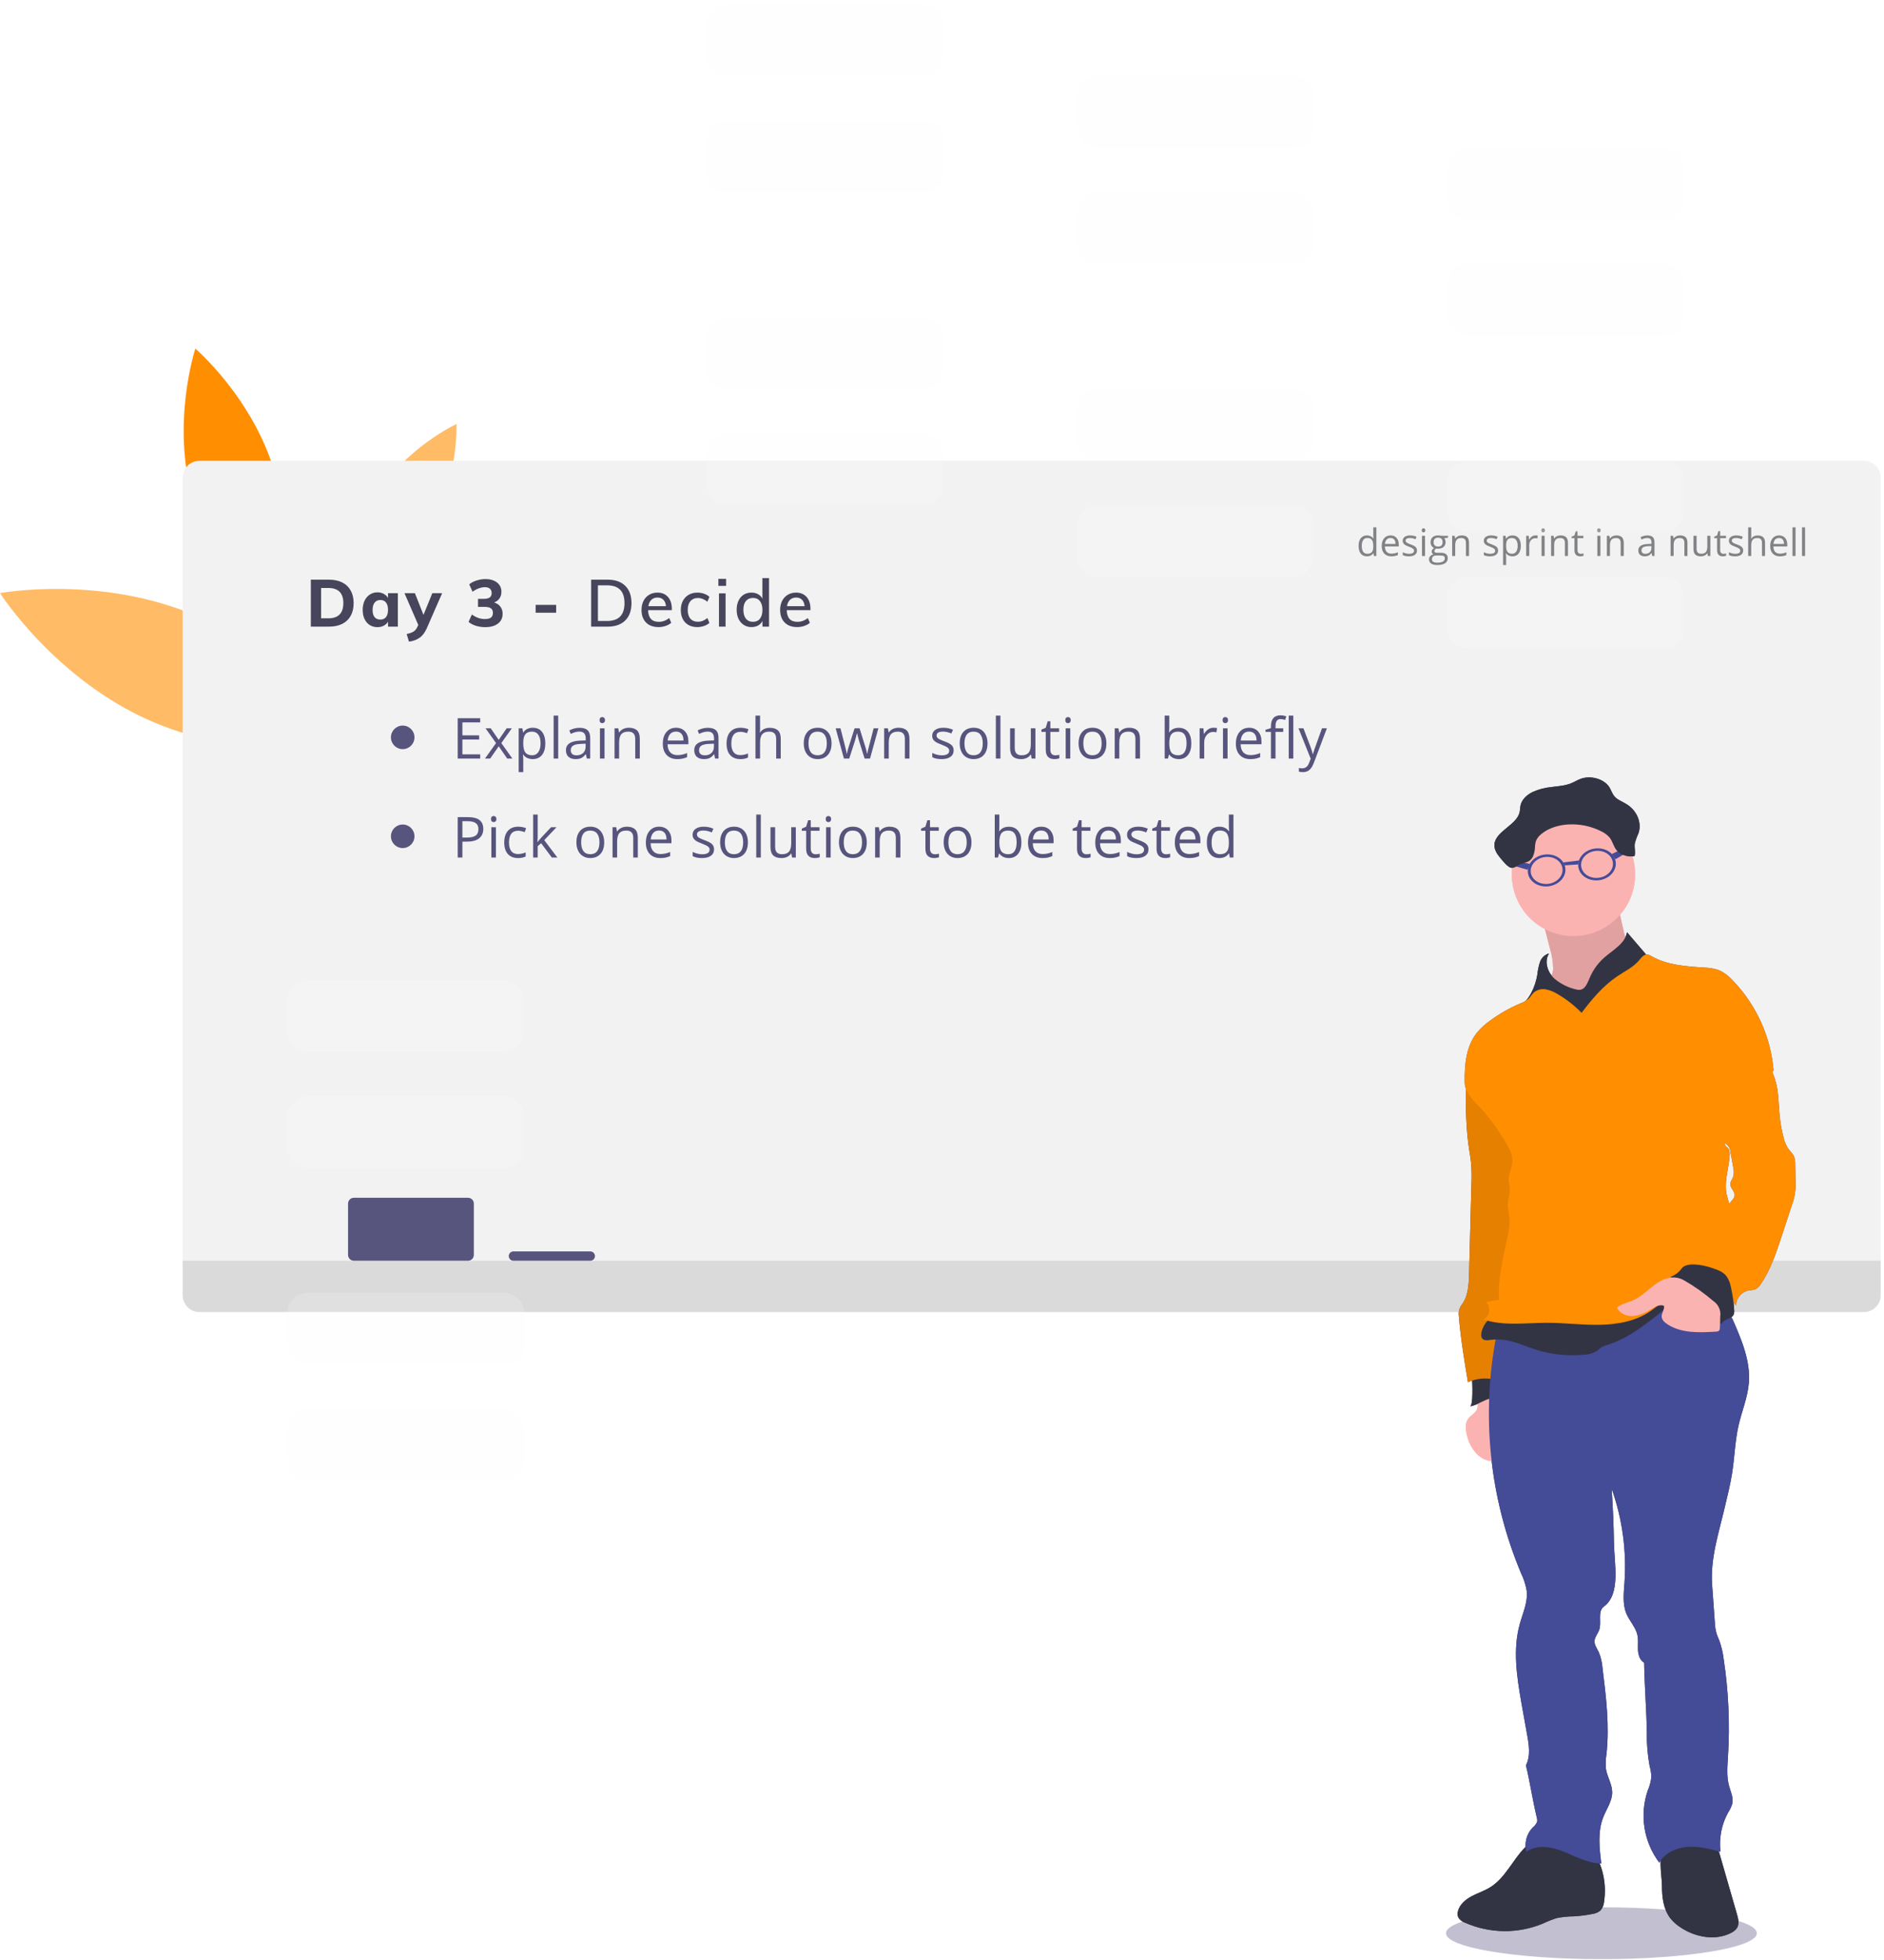 <svg width="400" height="416" viewBox="0 0 400 416" fill="none" xmlns="http://www.w3.org/2000/svg">
<path opacity="0.6" d="M41.863 130.789C62.312 139.659 74.062 158.013 74.062 158.013C74.062 158.013 52.653 161.973 32.199 153.108C11.745 144.243 0 125.883 0 125.883C0 125.883 21.409 121.918 41.863 130.789Z" fill="#FF8E01"/>
<path d="M40.867 105.749C45.392 121.915 57.864 132.558 57.864 132.558C57.864 132.558 63.002 116.98 58.477 100.809C53.952 84.637 41.475 74 41.475 74C41.475 74 36.337 89.577 40.867 105.749Z" fill="#FF8E01"/>
<path opacity="0.6" d="M79.826 105.345C86.151 94.95 96.922 90 96.922 90C96.922 90 97.416 101.85 91.111 112.215C84.806 122.58 74.01 127.525 74.01 127.525C74.01 127.525 73.496 115.68 79.826 105.345Z" fill="#FF8E01"/>
<path d="M395.739 97.804H42.352C40.383 97.804 38.786 99.402 38.786 101.373V274.907C38.786 276.878 40.383 278.476 42.352 278.476H395.739C397.708 278.476 399.304 276.878 399.304 274.907V101.373C399.304 99.402 397.708 97.804 395.739 97.804Z" fill="#F2F2F2"/>
<path d="M65.994 123.032H69.844C70.936 123.032 71.874 123.228 72.658 123.62C73.442 124.012 74.039 124.581 74.45 125.328C74.87 126.075 75.08 126.966 75.08 128.002C75.08 129.047 74.875 129.943 74.464 130.69C74.053 131.437 73.456 132.011 72.672 132.412C71.888 132.804 70.945 133 69.844 133H65.994V123.032ZM69.704 131.236C71.832 131.236 72.896 130.158 72.896 128.002C72.896 125.865 71.832 124.796 69.704 124.796H68.178V131.236H69.704ZM84.467 125.902V133H82.381V131.95C82.166 132.314 81.863 132.599 81.471 132.804C81.079 133.009 80.635 133.112 80.141 133.112C79.525 133.112 78.979 132.963 78.503 132.664C78.036 132.365 77.667 131.941 77.397 131.39C77.135 130.83 77.005 130.186 77.005 129.458C77.005 128.73 77.135 128.081 77.397 127.512C77.667 126.943 78.041 126.504 78.517 126.196C78.993 125.879 79.534 125.72 80.141 125.72C80.635 125.72 81.079 125.827 81.471 126.042C81.863 126.257 82.166 126.546 82.381 126.91V125.902H84.467ZM80.757 131.502C81.279 131.502 81.681 131.325 81.961 130.97C82.241 130.615 82.381 130.102 82.381 129.43C82.381 128.758 82.241 128.245 81.961 127.89C81.681 127.526 81.279 127.344 80.757 127.344C80.234 127.344 79.828 127.531 79.539 127.904C79.249 128.277 79.105 128.795 79.105 129.458C79.105 130.121 79.245 130.629 79.525 130.984C79.814 131.329 80.225 131.502 80.757 131.502ZM93.873 125.902L90.597 133.378C90.196 134.283 89.687 134.946 89.071 135.366C88.465 135.795 87.718 136.071 86.831 136.192L86.341 134.568C86.995 134.428 87.484 134.251 87.811 134.036C88.147 133.821 88.409 133.509 88.595 133.098L88.805 132.636L85.879 125.902H88.091L89.911 130.508L91.787 125.902H93.873ZM104.906 127.876C105.485 128.044 105.928 128.338 106.236 128.758C106.553 129.169 106.712 129.677 106.712 130.284C106.712 131.161 106.381 131.852 105.718 132.356C105.055 132.86 104.155 133.112 103.016 133.112C102.325 133.112 101.663 133.014 101.028 132.818C100.393 132.613 99.88 132.337 99.488 131.992L100.188 130.424C101.075 131.068 101.985 131.39 102.918 131.39C103.525 131.39 103.963 131.287 104.234 131.082C104.514 130.867 104.654 130.531 104.654 130.074C104.654 129.635 104.514 129.318 104.234 129.122C103.963 128.917 103.525 128.814 102.918 128.814H101.49V127.106H102.68C103.259 127.106 103.688 127.008 103.968 126.812C104.248 126.607 104.388 126.299 104.388 125.888C104.388 125.477 104.262 125.165 104.01 124.95C103.767 124.735 103.417 124.628 102.96 124.628C102.531 124.628 102.092 124.712 101.644 124.88C101.196 125.039 100.757 125.277 100.328 125.594L99.628 124.026C100.029 123.681 100.543 123.41 101.168 123.214C101.793 123.009 102.437 122.906 103.1 122.906C103.772 122.906 104.36 123.018 104.864 123.242C105.377 123.466 105.769 123.779 106.04 124.18C106.32 124.581 106.46 125.053 106.46 125.594C106.46 126.135 106.325 126.607 106.054 127.008C105.783 127.4 105.401 127.689 104.906 127.876ZM113.724 128.38H118.078V130.046H113.724V128.38ZM125.506 123.032H128.992C130.607 123.032 131.857 123.466 132.744 124.334C133.631 125.202 134.074 126.425 134.074 128.002C134.074 129.589 133.631 130.821 132.744 131.698C131.857 132.566 130.607 133 128.992 133H125.506V123.032ZM128.908 131.796C131.363 131.796 132.59 130.531 132.59 128.002C132.59 125.491 131.363 124.236 128.908 124.236H126.948V131.796H128.908ZM142.641 129.5H137.601C137.648 131.152 138.399 131.978 139.855 131.978C140.667 131.978 141.409 131.712 142.081 131.18L142.515 132.188C142.198 132.468 141.792 132.692 141.297 132.86C140.812 133.019 140.322 133.098 139.827 133.098C138.698 133.098 137.811 132.776 137.167 132.132C136.523 131.479 136.201 130.587 136.201 129.458C136.201 128.739 136.341 128.1 136.621 127.54C136.91 126.98 137.312 126.546 137.825 126.238C138.338 125.93 138.922 125.776 139.575 125.776C140.527 125.776 141.274 126.084 141.815 126.7C142.366 127.316 142.641 128.17 142.641 129.262V129.5ZM139.603 126.826C139.071 126.826 138.637 126.985 138.301 127.302C137.965 127.619 137.75 128.072 137.657 128.66H141.395C141.339 128.063 141.157 127.61 140.849 127.302C140.541 126.985 140.126 126.826 139.603 126.826ZM148.03 133.098C147.32 133.098 146.7 132.949 146.168 132.65C145.645 132.351 145.244 131.931 144.964 131.39C144.684 130.839 144.544 130.2 144.544 129.472C144.544 128.744 144.688 128.1 144.978 127.54C145.276 126.98 145.692 126.546 146.224 126.238C146.756 125.93 147.376 125.776 148.086 125.776C148.58 125.776 149.056 125.86 149.514 126.028C149.971 126.187 150.34 126.406 150.62 126.686L150.186 127.708C149.523 127.185 148.856 126.924 148.184 126.924C147.502 126.924 146.97 127.148 146.588 127.596C146.205 128.035 146.014 128.655 146.014 129.458C146.014 130.261 146.205 130.881 146.588 131.32C146.97 131.749 147.502 131.964 148.184 131.964C148.874 131.964 149.542 131.703 150.186 131.18L150.62 132.202C150.321 132.482 149.938 132.701 149.472 132.86C149.014 133.019 148.534 133.098 148.03 133.098ZM152.65 125.944H154.05V133H152.65V125.944ZM154.162 122.864V124.348H152.524V122.864H154.162ZM163.277 122.696V133H161.877V131.796C161.671 132.216 161.363 132.538 160.953 132.762C160.551 132.986 160.08 133.098 159.539 133.098C158.932 133.098 158.391 132.944 157.915 132.636C157.439 132.328 157.065 131.899 156.795 131.348C156.533 130.788 156.403 130.144 156.403 129.416C156.403 128.688 156.533 128.049 156.795 127.498C157.056 126.947 157.42 126.523 157.887 126.224C158.363 125.925 158.913 125.776 159.539 125.776C160.071 125.776 160.537 125.888 160.939 126.112C161.349 126.336 161.657 126.653 161.863 127.064V122.696H163.277ZM159.861 131.978C160.505 131.978 160.999 131.759 161.345 131.32C161.699 130.872 161.877 130.247 161.877 129.444C161.877 128.641 161.699 128.021 161.345 127.582C160.999 127.134 160.509 126.91 159.875 126.91C159.231 126.91 158.727 127.129 158.363 127.568C158.008 128.007 157.831 128.623 157.831 129.416C157.831 130.219 158.008 130.849 158.363 131.306C158.727 131.754 159.226 131.978 159.861 131.978ZM172.074 129.5H167.034C167.081 131.152 167.832 131.978 169.288 131.978C170.1 131.978 170.842 131.712 171.514 131.18L171.948 132.188C171.631 132.468 171.225 132.692 170.73 132.86C170.245 133.019 169.755 133.098 169.26 133.098C168.131 133.098 167.244 132.776 166.6 132.132C165.956 131.479 165.634 130.587 165.634 129.458C165.634 128.739 165.774 128.1 166.054 127.54C166.343 126.98 166.745 126.546 167.258 126.238C167.771 125.93 168.355 125.776 169.008 125.776C169.96 125.776 170.707 126.084 171.248 126.7C171.799 127.316 172.074 128.17 172.074 129.262V129.5ZM169.036 126.826C168.504 126.826 168.07 126.985 167.734 127.302C167.398 127.619 167.183 128.072 167.09 128.66H170.828C170.772 128.063 170.59 127.61 170.282 127.302C169.974 126.985 169.559 126.826 169.036 126.826Z" fill="#46455B"/>
<path d="M101.953 161H97.178V152.434H101.953V153.318H98.174V156.078H101.725V156.957H98.174V160.109H101.953V161ZM105.318 157.713L103.085 154.578H104.193L105.886 157.039L107.574 154.578H108.669L106.437 157.713L108.787 161H107.685L105.886 158.398L104.07 161H102.968L105.318 157.713ZM113.112 161.117C112.694 161.117 112.311 161.041 111.964 160.889C111.62 160.732 111.331 160.494 111.097 160.174H111.026C111.073 160.549 111.097 160.904 111.097 161.24V163.883H110.124V154.578H110.915L111.05 155.457H111.097C111.347 155.105 111.638 154.852 111.97 154.695C112.302 154.539 112.682 154.461 113.112 154.461C113.964 154.461 114.62 154.752 115.081 155.334C115.546 155.916 115.778 156.732 115.778 157.783C115.778 158.838 115.542 159.658 115.069 160.244C114.6 160.826 113.948 161.117 113.112 161.117ZM112.972 155.287C112.315 155.287 111.841 155.469 111.548 155.832C111.255 156.195 111.104 156.773 111.097 157.566V157.783C111.097 158.686 111.247 159.332 111.548 159.723C111.849 160.109 112.331 160.303 112.995 160.303C113.55 160.303 113.983 160.078 114.296 159.629C114.612 159.18 114.77 158.561 114.77 157.771C114.77 156.971 114.612 156.357 114.296 155.932C113.983 155.502 113.542 155.287 112.972 155.287ZM118.516 161H117.543V151.883H118.516V161ZM124.588 161L124.394 160.086H124.347C124.027 160.488 123.707 160.762 123.386 160.906C123.07 161.047 122.674 161.117 122.197 161.117C121.56 161.117 121.06 160.953 120.697 160.625C120.338 160.297 120.158 159.83 120.158 159.225C120.158 157.928 121.195 157.248 123.269 157.186L124.359 157.15V156.752C124.359 156.248 124.25 155.877 124.031 155.639C123.816 155.396 123.47 155.275 122.994 155.275C122.459 155.275 121.853 155.439 121.177 155.768L120.879 155.023C121.195 154.852 121.541 154.717 121.916 154.619C122.295 154.521 122.674 154.473 123.052 154.473C123.818 154.473 124.385 154.643 124.752 154.982C125.123 155.322 125.308 155.867 125.308 156.617V161H124.588ZM122.39 160.314C122.996 160.314 123.47 160.148 123.814 159.816C124.162 159.484 124.336 159.02 124.336 158.422V157.842L123.363 157.883C122.59 157.91 122.031 158.031 121.687 158.246C121.347 158.457 121.177 158.787 121.177 159.236C121.177 159.588 121.283 159.855 121.494 160.039C121.709 160.223 122.008 160.314 122.39 160.314ZM128.351 161H127.378V154.578H128.351V161ZM127.296 152.838C127.296 152.615 127.351 152.453 127.46 152.352C127.57 152.246 127.706 152.193 127.87 152.193C128.027 152.193 128.161 152.246 128.275 152.352C128.388 152.457 128.445 152.619 128.445 152.838C128.445 153.057 128.388 153.221 128.275 153.33C128.161 153.436 128.027 153.488 127.87 153.488C127.706 153.488 127.57 153.436 127.46 153.33C127.351 153.221 127.296 153.057 127.296 152.838ZM134.868 161V156.846C134.868 156.322 134.749 155.932 134.51 155.674C134.272 155.416 133.899 155.287 133.391 155.287C132.719 155.287 132.227 155.469 131.915 155.832C131.602 156.195 131.446 156.795 131.446 157.631V161H130.473V154.578H131.264L131.423 155.457H131.469C131.669 155.141 131.948 154.896 132.307 154.725C132.667 154.549 133.067 154.461 133.508 154.461C134.282 154.461 134.864 154.648 135.255 155.023C135.645 155.395 135.84 155.99 135.84 156.811V161H134.868ZM143.794 161.117C142.845 161.117 142.095 160.828 141.544 160.25C140.998 159.672 140.724 158.869 140.724 157.842C140.724 156.807 140.978 155.984 141.486 155.375C141.998 154.766 142.683 154.461 143.542 154.461C144.347 154.461 144.984 154.727 145.453 155.258C145.921 155.785 146.156 156.482 146.156 157.35V157.965H141.732C141.751 158.719 141.941 159.291 142.3 159.682C142.664 160.072 143.173 160.268 143.83 160.268C144.521 160.268 145.205 160.123 145.88 159.834V160.701C145.537 160.85 145.21 160.955 144.902 161.018C144.597 161.084 144.228 161.117 143.794 161.117ZM143.531 155.275C143.015 155.275 142.603 155.443 142.294 155.779C141.99 156.115 141.81 156.58 141.755 157.174H145.113C145.113 156.561 144.976 156.092 144.703 155.768C144.429 155.439 144.039 155.275 143.531 155.275ZM151.829 161L151.636 160.086H151.589C151.269 160.488 150.948 160.762 150.628 160.906C150.311 161.047 149.915 161.117 149.438 161.117C148.802 161.117 148.302 160.953 147.938 160.625C147.579 160.297 147.399 159.83 147.399 159.225C147.399 157.928 148.436 157.248 150.511 157.186L151.601 157.15V156.752C151.601 156.248 151.491 155.877 151.272 155.639C151.058 155.396 150.712 155.275 150.235 155.275C149.7 155.275 149.095 155.439 148.419 155.768L148.12 155.023C148.436 154.852 148.782 154.717 149.157 154.619C149.536 154.521 149.915 154.473 150.294 154.473C151.06 154.473 151.626 154.643 151.993 154.982C152.364 155.322 152.55 155.867 152.55 156.617V161H151.829ZM149.632 160.314C150.237 160.314 150.712 160.148 151.056 159.816C151.403 159.484 151.577 159.02 151.577 158.422V157.842L150.604 157.883C149.831 157.91 149.272 158.031 148.929 158.246C148.589 158.457 148.419 158.787 148.419 159.236C148.419 159.588 148.524 159.855 148.735 160.039C148.95 160.223 149.249 160.314 149.632 160.314ZM157.186 161.117C156.256 161.117 155.536 160.832 155.024 160.262C154.516 159.688 154.262 158.877 154.262 157.83C154.262 156.756 154.52 155.926 155.036 155.34C155.555 154.754 156.293 154.461 157.25 154.461C157.559 154.461 157.868 154.494 158.176 154.561C158.485 154.627 158.727 154.705 158.903 154.795L158.604 155.621C158.389 155.535 158.155 155.465 157.901 155.41C157.647 155.352 157.422 155.322 157.227 155.322C155.922 155.322 155.27 156.154 155.27 157.818C155.27 158.607 155.428 159.213 155.745 159.635C156.065 160.057 156.537 160.268 157.162 160.268C157.698 160.268 158.246 160.152 158.809 159.922V160.783C158.379 161.006 157.838 161.117 157.186 161.117ZM164.793 161V156.846C164.793 156.322 164.674 155.932 164.435 155.674C164.197 155.416 163.824 155.287 163.316 155.287C162.64 155.287 162.146 155.471 161.834 155.838C161.525 156.205 161.371 156.807 161.371 157.643V161H160.398V151.883H161.371V154.643C161.371 154.975 161.355 155.25 161.324 155.469H161.383C161.574 155.16 161.846 154.918 162.197 154.742C162.553 154.562 162.957 154.473 163.41 154.473C164.195 154.473 164.783 154.66 165.174 155.035C165.568 155.406 165.765 155.998 165.765 156.811V161H164.793ZM176.55 157.783C176.55 158.83 176.286 159.648 175.759 160.238C175.231 160.824 174.503 161.117 173.573 161.117C172.999 161.117 172.489 160.982 172.044 160.713C171.598 160.443 171.255 160.057 171.012 159.553C170.77 159.049 170.649 158.459 170.649 157.783C170.649 156.736 170.911 155.922 171.434 155.34C171.958 154.754 172.684 154.461 173.614 154.461C174.512 154.461 175.225 154.76 175.753 155.357C176.284 155.955 176.55 156.764 176.55 157.783ZM171.657 157.783C171.657 158.604 171.821 159.229 172.149 159.658C172.477 160.088 172.96 160.303 173.596 160.303C174.233 160.303 174.716 160.09 175.044 159.664C175.376 159.234 175.542 158.607 175.542 157.783C175.542 156.967 175.376 156.348 175.044 155.926C174.716 155.5 174.229 155.287 173.585 155.287C172.948 155.287 172.467 155.496 172.143 155.914C171.819 156.332 171.657 156.955 171.657 157.783ZM183.565 161L182.387 157.232C182.313 157.002 182.174 156.479 181.971 155.662H181.924C181.768 156.346 181.631 156.873 181.514 157.244L180.301 161H179.176L177.424 154.578H178.444C178.858 156.191 179.172 157.42 179.387 158.264C179.606 159.107 179.731 159.676 179.762 159.969H179.809C179.852 159.746 179.92 159.459 180.014 159.107C180.111 158.752 180.195 158.471 180.266 158.264L181.444 154.578H182.498L183.647 158.264C183.865 158.936 184.014 159.5 184.092 159.957H184.139C184.154 159.816 184.195 159.6 184.262 159.307C184.332 159.014 184.74 157.438 185.486 154.578H186.494L184.719 161H183.565ZM192.115 161V156.846C192.115 156.322 191.996 155.932 191.757 155.674C191.519 155.416 191.146 155.287 190.638 155.287C189.966 155.287 189.474 155.469 189.162 155.832C188.849 156.195 188.693 156.795 188.693 157.631V161H187.72V154.578H188.511L188.67 155.457H188.716C188.916 155.141 189.195 154.896 189.554 154.725C189.914 154.549 190.314 154.461 190.755 154.461C191.529 154.461 192.111 154.648 192.502 155.023C192.892 155.395 193.088 155.99 193.088 156.811V161H192.115ZM202.471 159.248C202.471 159.846 202.249 160.307 201.803 160.631C201.358 160.955 200.733 161.117 199.928 161.117C199.077 161.117 198.413 160.982 197.936 160.713V159.811C198.245 159.967 198.575 160.09 198.926 160.18C199.282 160.27 199.624 160.314 199.952 160.314C200.459 160.314 200.85 160.234 201.124 160.074C201.397 159.91 201.534 159.662 201.534 159.33C201.534 159.08 201.424 158.867 201.206 158.691C200.991 158.512 200.569 158.301 199.94 158.059C199.342 157.836 198.916 157.643 198.663 157.479C198.413 157.311 198.225 157.121 198.1 156.91C197.979 156.699 197.918 156.447 197.918 156.154C197.918 155.631 198.131 155.219 198.557 154.918C198.983 154.613 199.567 154.461 200.309 154.461C201 154.461 201.676 154.602 202.336 154.883L201.991 155.674C201.346 155.408 200.762 155.275 200.239 155.275C199.778 155.275 199.43 155.348 199.196 155.492C198.961 155.637 198.844 155.836 198.844 156.09C198.844 156.262 198.887 156.408 198.973 156.529C199.063 156.65 199.206 156.766 199.401 156.875C199.596 156.984 199.971 157.143 200.526 157.35C201.288 157.627 201.801 157.906 202.067 158.188C202.336 158.469 202.471 158.822 202.471 159.248ZM209.662 157.783C209.662 158.83 209.398 159.648 208.871 160.238C208.344 160.824 207.615 161.117 206.685 161.117C206.111 161.117 205.601 160.982 205.156 160.713C204.711 160.443 204.367 160.057 204.125 159.553C203.883 159.049 203.762 158.459 203.762 157.783C203.762 156.736 204.023 155.922 204.547 155.34C205.07 154.754 205.797 154.461 206.726 154.461C207.625 154.461 208.338 154.76 208.865 155.357C209.396 155.955 209.662 156.764 209.662 157.783ZM204.769 157.783C204.769 158.604 204.934 159.229 205.262 159.658C205.59 160.088 206.072 160.303 206.709 160.303C207.346 160.303 207.828 160.09 208.156 159.664C208.488 159.234 208.654 158.607 208.654 157.783C208.654 156.967 208.488 156.348 208.156 155.926C207.828 155.5 207.342 155.287 206.697 155.287C206.06 155.287 205.58 155.496 205.256 155.914C204.932 156.332 204.769 156.955 204.769 157.783ZM212.406 161H211.433V151.883H212.406V161ZM215.442 154.578V158.744C215.442 159.268 215.561 159.658 215.8 159.916C216.038 160.174 216.411 160.303 216.919 160.303C217.591 160.303 218.081 160.119 218.389 159.752C218.702 159.385 218.858 158.785 218.858 157.953V154.578H219.831V161H219.028L218.887 160.139H218.835C218.636 160.455 218.358 160.697 218.003 160.865C217.651 161.033 217.249 161.117 216.796 161.117C216.014 161.117 215.429 160.932 215.038 160.561C214.651 160.189 214.458 159.596 214.458 158.779V154.578H215.442ZM224.033 160.314C224.205 160.314 224.371 160.303 224.531 160.279C224.692 160.252 224.819 160.225 224.912 160.197V160.941C224.807 160.992 224.651 161.033 224.444 161.064C224.24 161.1 224.057 161.117 223.893 161.117C222.651 161.117 222.03 160.463 222.03 159.154V155.334H221.11V154.865L222.03 154.461L222.44 153.09H223.002V154.578H224.865V155.334H223.002V159.113C223.002 159.5 223.094 159.797 223.278 160.004C223.461 160.211 223.713 160.314 224.033 160.314ZM227.234 161H226.261V154.578H227.234V161ZM226.179 152.838C226.179 152.615 226.234 152.453 226.343 152.352C226.453 152.246 226.59 152.193 226.754 152.193C226.91 152.193 227.045 152.246 227.158 152.352C227.271 152.457 227.328 152.619 227.328 152.838C227.328 153.057 227.271 153.221 227.158 153.33C227.045 153.436 226.91 153.488 226.754 153.488C226.59 153.488 226.453 153.436 226.343 153.33C226.234 153.221 226.179 153.057 226.179 152.838ZM234.9 157.783C234.9 158.83 234.636 159.648 234.109 160.238C233.581 160.824 232.853 161.117 231.923 161.117C231.349 161.117 230.839 160.982 230.394 160.713C229.948 160.443 229.605 160.057 229.362 159.553C229.12 159.049 228.999 158.459 228.999 157.783C228.999 156.736 229.261 155.922 229.784 155.34C230.308 154.754 231.034 154.461 231.964 154.461C232.862 154.461 233.575 154.76 234.103 155.357C234.634 155.955 234.9 156.764 234.9 157.783ZM230.007 157.783C230.007 158.604 230.171 159.229 230.499 159.658C230.827 160.088 231.31 160.303 231.946 160.303C232.583 160.303 233.066 160.09 233.394 159.664C233.726 159.234 233.892 158.607 233.892 157.783C233.892 156.967 233.726 156.348 233.394 155.926C233.066 155.5 232.579 155.287 231.935 155.287C231.298 155.287 230.818 155.496 230.493 155.914C230.169 156.332 230.007 156.955 230.007 157.783ZM241.065 161V156.846C241.065 156.322 240.946 155.932 240.708 155.674C240.469 155.416 240.096 155.287 239.588 155.287C238.917 155.287 238.424 155.469 238.112 155.832C237.799 156.195 237.643 156.795 237.643 157.631V161H236.67V154.578H237.461L237.62 155.457H237.667C237.866 155.141 238.145 154.896 238.504 154.725C238.864 154.549 239.264 154.461 239.706 154.461C240.479 154.461 241.061 154.648 241.452 155.023C241.842 155.395 242.038 155.99 242.038 156.811V161H241.065ZM250.267 154.473C251.111 154.473 251.765 154.762 252.23 155.34C252.699 155.914 252.933 156.729 252.933 157.783C252.933 158.838 252.697 159.658 252.224 160.244C251.755 160.826 251.103 161.117 250.267 161.117C249.849 161.117 249.466 161.041 249.119 160.889C248.775 160.732 248.486 160.494 248.251 160.174H248.181L247.976 161H247.279V151.883H248.251V154.098C248.251 154.594 248.236 155.039 248.205 155.434H248.251C248.705 154.793 249.376 154.473 250.267 154.473ZM250.126 155.287C249.462 155.287 248.984 155.479 248.691 155.861C248.398 156.24 248.251 156.881 248.251 157.783C248.251 158.686 248.402 159.332 248.703 159.723C249.003 160.109 249.486 160.303 250.15 160.303C250.747 160.303 251.193 160.086 251.486 159.652C251.779 159.215 251.925 158.588 251.925 157.771C251.925 156.936 251.779 156.312 251.486 155.902C251.193 155.492 250.74 155.287 250.126 155.287ZM257.628 154.461C257.913 154.461 258.169 154.484 258.395 154.531L258.261 155.434C257.995 155.375 257.761 155.346 257.557 155.346C257.038 155.346 256.593 155.557 256.222 155.979C255.854 156.4 255.671 156.926 255.671 157.555V161H254.698V154.578H255.501L255.612 155.768H255.659C255.897 155.35 256.184 155.027 256.52 154.801C256.856 154.574 257.225 154.461 257.628 154.461ZM260.629 161H259.657V154.578H260.629V161ZM259.575 152.838C259.575 152.615 259.629 152.453 259.739 152.352C259.848 152.246 259.985 152.193 260.149 152.193C260.305 152.193 260.44 152.246 260.553 152.352C260.666 152.457 260.723 152.619 260.723 152.838C260.723 153.057 260.666 153.221 260.553 153.33C260.44 153.436 260.305 153.488 260.149 153.488C259.985 153.488 259.848 153.436 259.739 153.33C259.629 153.221 259.575 153.057 259.575 152.838ZM265.465 161.117C264.515 161.117 263.765 160.828 263.215 160.25C262.668 159.672 262.394 158.869 262.394 157.842C262.394 156.807 262.648 155.984 263.156 155.375C263.668 154.766 264.353 154.461 265.213 154.461C266.017 154.461 266.654 154.727 267.123 155.258C267.592 155.785 267.826 156.482 267.826 157.35V157.965H263.402C263.422 158.719 263.611 159.291 263.97 159.682C264.334 160.072 264.844 160.268 265.5 160.268C266.191 160.268 266.875 160.123 267.551 159.834V160.701C267.207 160.85 266.881 160.955 266.572 161.018C266.267 161.084 265.898 161.117 265.465 161.117ZM265.201 155.275C264.685 155.275 264.273 155.443 263.965 155.779C263.66 156.115 263.48 156.58 263.426 157.174H266.783C266.783 156.561 266.646 156.092 266.373 155.768C266.099 155.439 265.709 155.275 265.201 155.275ZM272.445 155.334H270.81V161H269.837V155.334H268.689V154.895L269.837 154.543V154.186C269.837 152.607 270.527 151.818 271.905 151.818C272.245 151.818 272.644 151.887 273.101 152.023L272.849 152.803C272.474 152.682 272.154 152.621 271.888 152.621C271.521 152.621 271.249 152.744 271.073 152.99C270.898 153.232 270.81 153.623 270.81 154.162V154.578H272.445V155.334ZM274.589 161H273.616V151.883H274.589V161ZM275.692 154.578H276.735L278.141 158.24C278.45 159.076 278.641 159.68 278.715 160.051H278.762C278.813 159.852 278.919 159.512 279.079 159.031C279.243 158.547 279.774 157.062 280.673 154.578H281.715L278.956 161.891C278.682 162.613 278.362 163.125 277.995 163.426C277.631 163.73 277.184 163.883 276.653 163.883C276.356 163.883 276.063 163.85 275.774 163.783V163.004C275.989 163.051 276.229 163.074 276.495 163.074C277.163 163.074 277.639 162.699 277.924 161.949L278.282 161.035L275.692 154.578Z" fill="#57547D"/>
<circle cx="85.5" cy="156.5" r="2.5" fill="#57547D"/>
<path d="M102.609 175.93C102.609 176.797 102.312 177.465 101.719 177.934C101.129 178.398 100.283 178.631 99.182 178.631H98.174V182H97.178V173.434H99.398C101.539 173.434 102.609 174.266 102.609 175.93ZM98.174 177.775H99.07C99.953 177.775 100.592 177.633 100.986 177.348C101.381 177.062 101.578 176.605 101.578 175.977C101.578 175.41 101.393 174.988 101.021 174.711C100.65 174.434 100.072 174.295 99.287 174.295H98.174V177.775ZM105.294 182H104.322V175.578H105.294V182ZM104.24 173.838C104.24 173.615 104.294 173.453 104.404 173.352C104.513 173.246 104.65 173.193 104.814 173.193C104.97 173.193 105.105 173.246 105.218 173.352C105.331 173.457 105.388 173.619 105.388 173.838C105.388 174.057 105.331 174.221 105.218 174.33C105.105 174.436 104.97 174.488 104.814 174.488C104.65 174.488 104.513 174.436 104.404 174.33C104.294 174.221 104.24 174.057 104.24 173.838ZM109.983 182.117C109.054 182.117 108.333 181.832 107.821 181.262C107.313 180.688 107.059 179.877 107.059 178.83C107.059 177.756 107.317 176.926 107.833 176.34C108.352 175.754 109.091 175.461 110.048 175.461C110.356 175.461 110.665 175.494 110.974 175.561C111.282 175.627 111.524 175.705 111.7 175.795L111.401 176.621C111.186 176.535 110.952 176.465 110.698 176.41C110.444 176.352 110.22 176.322 110.024 176.322C108.72 176.322 108.067 177.154 108.067 178.818C108.067 179.607 108.225 180.213 108.542 180.635C108.862 181.057 109.335 181.268 109.96 181.268C110.495 181.268 111.044 181.152 111.606 180.922V181.783C111.177 182.006 110.636 182.117 109.983 182.117ZM114.157 178.713C114.325 178.475 114.58 178.162 114.924 177.775L116.998 175.578H118.153L115.551 178.314L118.334 182H117.157L114.889 178.965L114.157 179.598V182H113.196V172.883H114.157V177.717C114.157 177.932 114.141 178.264 114.11 178.713H114.157ZM128.28 178.783C128.28 179.83 128.017 180.648 127.489 181.238C126.962 181.824 126.234 182.117 125.304 182.117C124.73 182.117 124.22 181.982 123.775 181.713C123.329 181.443 122.986 181.057 122.743 180.553C122.501 180.049 122.38 179.459 122.38 178.783C122.38 177.736 122.642 176.922 123.165 176.34C123.689 175.754 124.415 175.461 125.345 175.461C126.243 175.461 126.956 175.76 127.484 176.357C128.015 176.955 128.28 177.764 128.28 178.783ZM123.388 178.783C123.388 179.604 123.552 180.229 123.88 180.658C124.208 181.088 124.691 181.303 125.327 181.303C125.964 181.303 126.446 181.09 126.775 180.664C127.107 180.234 127.273 179.607 127.273 178.783C127.273 177.967 127.107 177.348 126.775 176.926C126.446 176.5 125.96 176.287 125.316 176.287C124.679 176.287 124.198 176.496 123.874 176.914C123.55 177.332 123.388 177.955 123.388 178.783ZM134.446 182V177.846C134.446 177.322 134.327 176.932 134.089 176.674C133.85 176.416 133.477 176.287 132.969 176.287C132.298 176.287 131.805 176.469 131.493 176.832C131.18 177.195 131.024 177.795 131.024 178.631V182H130.051V175.578H130.842L131.001 176.457H131.048C131.247 176.141 131.526 175.896 131.885 175.725C132.245 175.549 132.645 175.461 133.087 175.461C133.86 175.461 134.442 175.648 134.833 176.023C135.223 176.395 135.419 176.99 135.419 177.811V182H134.446ZM140.195 182.117C139.246 182.117 138.496 181.828 137.945 181.25C137.399 180.672 137.125 179.869 137.125 178.842C137.125 177.807 137.379 176.984 137.887 176.375C138.399 175.766 139.084 175.461 139.943 175.461C140.748 175.461 141.385 175.727 141.854 176.258C142.322 176.785 142.557 177.482 142.557 178.35V178.965H138.133C138.152 179.719 138.342 180.291 138.701 180.682C139.065 181.072 139.574 181.268 140.231 181.268C140.922 181.268 141.606 181.123 142.281 180.834V181.701C141.938 181.85 141.611 181.955 141.303 182.018C140.998 182.084 140.629 182.117 140.195 182.117ZM139.932 176.275C139.416 176.275 139.004 176.443 138.695 176.779C138.391 177.115 138.211 177.58 138.156 178.174H141.514C141.514 177.561 141.377 177.092 141.104 176.768C140.83 176.439 140.44 176.275 139.932 176.275ZM151.601 180.248C151.601 180.846 151.378 181.307 150.933 181.631C150.487 181.955 149.862 182.117 149.058 182.117C148.206 182.117 147.542 181.982 147.065 181.713V180.811C147.374 180.967 147.704 181.09 148.056 181.18C148.411 181.27 148.753 181.314 149.081 181.314C149.589 181.314 149.979 181.234 150.253 181.074C150.526 180.91 150.663 180.662 150.663 180.33C150.663 180.08 150.554 179.867 150.335 179.691C150.12 179.512 149.698 179.301 149.069 179.059C148.472 178.836 148.046 178.643 147.792 178.479C147.542 178.311 147.354 178.121 147.229 177.91C147.108 177.699 147.048 177.447 147.048 177.154C147.048 176.631 147.261 176.219 147.686 175.918C148.112 175.613 148.696 175.461 149.438 175.461C150.13 175.461 150.806 175.602 151.466 175.883L151.12 176.674C150.476 176.408 149.892 176.275 149.368 176.275C148.907 176.275 148.56 176.348 148.325 176.492C148.091 176.637 147.974 176.836 147.974 177.09C147.974 177.262 148.017 177.408 148.103 177.529C148.192 177.65 148.335 177.766 148.53 177.875C148.726 177.984 149.101 178.143 149.655 178.35C150.417 178.627 150.931 178.906 151.196 179.188C151.466 179.469 151.601 179.822 151.601 180.248ZM158.791 178.783C158.791 179.83 158.528 180.648 158 181.238C157.473 181.824 156.745 182.117 155.815 182.117C155.241 182.117 154.731 181.982 154.286 181.713C153.84 181.443 153.496 181.057 153.254 180.553C153.012 180.049 152.891 179.459 152.891 178.783C152.891 177.736 153.153 176.922 153.676 176.34C154.2 175.754 154.926 175.461 155.856 175.461C156.754 175.461 157.467 175.76 157.995 176.357C158.526 176.955 158.791 177.764 158.791 178.783ZM153.899 178.783C153.899 179.604 154.063 180.229 154.391 180.658C154.719 181.088 155.202 181.303 155.838 181.303C156.475 181.303 156.957 181.09 157.286 180.664C157.618 180.234 157.784 179.607 157.784 178.783C157.784 177.967 157.618 177.348 157.286 176.926C156.957 176.5 156.471 176.287 155.827 176.287C155.19 176.287 154.709 176.496 154.385 176.914C154.061 177.332 153.899 177.955 153.899 178.783ZM161.535 182H160.562V172.883H161.535V182ZM164.572 175.578V179.744C164.572 180.268 164.691 180.658 164.929 180.916C165.167 181.174 165.54 181.303 166.048 181.303C166.72 181.303 167.21 181.119 167.519 180.752C167.831 180.385 167.988 179.785 167.988 178.953V175.578H168.96V182H168.158L168.017 181.139H167.964C167.765 181.455 167.488 181.697 167.132 181.865C166.781 182.033 166.378 182.117 165.925 182.117C165.144 182.117 164.558 181.932 164.167 181.561C163.781 181.189 163.587 180.596 163.587 179.779V175.578H164.572ZM173.163 181.314C173.335 181.314 173.501 181.303 173.661 181.279C173.821 181.252 173.948 181.225 174.042 181.197V181.941C173.936 181.992 173.78 182.033 173.573 182.064C173.37 182.1 173.186 182.117 173.022 182.117C171.78 182.117 171.159 181.463 171.159 180.154V176.334H170.239V175.865L171.159 175.461L171.569 174.09H172.132V175.578H173.995V176.334H172.132V180.113C172.132 180.5 172.223 180.797 172.407 181.004C172.591 181.211 172.842 181.314 173.163 181.314ZM176.363 182H175.391V175.578H176.363V182ZM175.309 173.838C175.309 173.615 175.363 173.453 175.473 173.352C175.582 173.246 175.719 173.193 175.883 173.193C176.039 173.193 176.174 173.246 176.287 173.352C176.401 173.457 176.457 173.619 176.457 173.838C176.457 174.057 176.401 174.221 176.287 174.33C176.174 174.436 176.039 174.488 175.883 174.488C175.719 174.488 175.582 174.436 175.473 174.33C175.363 174.221 175.309 174.057 175.309 173.838ZM184.029 178.783C184.029 179.83 183.765 180.648 183.238 181.238C182.711 181.824 181.982 182.117 181.052 182.117C180.478 182.117 179.968 181.982 179.523 181.713C179.078 181.443 178.734 181.057 178.492 180.553C178.25 180.049 178.129 179.459 178.129 178.783C178.129 177.736 178.39 176.922 178.914 176.34C179.437 175.754 180.164 175.461 181.093 175.461C181.992 175.461 182.705 175.76 183.232 176.357C183.763 176.955 184.029 177.764 184.029 178.783ZM179.136 178.783C179.136 179.604 179.3 180.229 179.629 180.658C179.957 181.088 180.439 181.303 181.076 181.303C181.713 181.303 182.195 181.09 182.523 180.664C182.855 180.234 183.021 179.607 183.021 178.783C183.021 177.967 182.855 177.348 182.523 176.926C182.195 176.5 181.709 176.287 181.064 176.287C180.427 176.287 179.947 176.496 179.623 176.914C179.298 177.332 179.136 177.955 179.136 178.783ZM190.194 182V177.846C190.194 177.322 190.075 176.932 189.837 176.674C189.599 176.416 189.226 176.287 188.718 176.287C188.046 176.287 187.554 176.469 187.241 176.832C186.929 177.195 186.772 177.795 186.772 178.631V182H185.8V175.578H186.591L186.749 176.457H186.796C186.995 176.141 187.274 175.896 187.634 175.725C187.993 175.549 188.394 175.461 188.835 175.461C189.608 175.461 190.19 175.648 190.581 176.023C190.972 176.395 191.167 176.99 191.167 177.811V182H190.194ZM198.482 181.314C198.654 181.314 198.82 181.303 198.98 181.279C199.141 181.252 199.268 181.225 199.361 181.197V181.941C199.256 181.992 199.1 182.033 198.893 182.064C198.689 182.1 198.506 182.117 198.342 182.117C197.1 182.117 196.478 181.463 196.478 180.154V176.334H195.559V175.865L196.478 175.461L196.889 174.09H197.451V175.578H199.314V176.334H197.451V180.113C197.451 180.5 197.543 180.797 197.726 181.004C197.91 181.211 198.162 181.314 198.482 181.314ZM206.253 178.783C206.253 179.83 205.99 180.648 205.462 181.238C204.935 181.824 204.206 182.117 203.277 182.117C202.702 182.117 202.193 181.982 201.747 181.713C201.302 181.443 200.958 181.057 200.716 180.553C200.474 180.049 200.353 179.459 200.353 178.783C200.353 177.736 200.615 176.922 201.138 176.34C201.661 175.754 202.388 175.461 203.318 175.461C204.216 175.461 204.929 175.76 205.456 176.357C205.988 176.955 206.253 177.764 206.253 178.783ZM201.361 178.783C201.361 179.604 201.525 180.229 201.853 180.658C202.181 181.088 202.663 181.303 203.3 181.303C203.937 181.303 204.419 181.09 204.747 180.664C205.079 180.234 205.245 179.607 205.245 178.783C205.245 177.967 205.079 177.348 204.747 176.926C204.419 176.5 203.933 176.287 203.288 176.287C202.652 176.287 202.171 176.496 201.847 176.914C201.523 177.332 201.361 177.955 201.361 178.783ZM214.19 175.473C215.033 175.473 215.688 175.762 216.153 176.34C216.621 176.914 216.856 177.729 216.856 178.783C216.856 179.838 216.619 180.658 216.147 181.244C215.678 181.826 215.026 182.117 214.19 182.117C213.772 182.117 213.389 182.041 213.041 181.889C212.698 181.732 212.408 181.494 212.174 181.174H212.104L211.899 182H211.201V172.883H212.174V175.098C212.174 175.594 212.158 176.039 212.127 176.434H212.174C212.627 175.793 213.299 175.473 214.19 175.473ZM214.049 176.287C213.385 176.287 212.906 176.479 212.614 176.861C212.321 177.24 212.174 177.881 212.174 178.783C212.174 179.686 212.324 180.332 212.625 180.723C212.926 181.109 213.408 181.303 214.073 181.303C214.67 181.303 215.115 181.086 215.408 180.652C215.701 180.215 215.848 179.588 215.848 178.771C215.848 177.936 215.701 177.312 215.408 176.902C215.115 176.492 214.662 176.287 214.049 176.287ZM221.334 182.117C220.384 182.117 219.634 181.828 219.084 181.25C218.537 180.672 218.263 179.869 218.263 178.842C218.263 177.807 218.517 176.984 219.025 176.375C219.537 175.766 220.222 175.461 221.082 175.461C221.886 175.461 222.523 175.727 222.992 176.258C223.461 176.785 223.695 177.482 223.695 178.35V178.965H219.271C219.291 179.719 219.48 180.291 219.84 180.682C220.203 181.072 220.713 181.268 221.369 181.268C222.06 181.268 222.744 181.123 223.42 180.834V181.701C223.076 181.85 222.75 181.955 222.441 182.018C222.136 182.084 221.767 182.117 221.334 182.117ZM221.07 176.275C220.554 176.275 220.142 176.443 219.834 176.779C219.529 177.115 219.349 177.58 219.295 178.174H222.652C222.652 177.561 222.515 177.092 222.242 176.768C221.968 176.439 221.578 176.275 221.07 176.275ZM230.67 181.314C230.842 181.314 231.008 181.303 231.169 181.279C231.329 181.252 231.456 181.225 231.549 181.197V181.941C231.444 181.992 231.288 182.033 231.081 182.064C230.878 182.1 230.694 182.117 230.53 182.117C229.288 182.117 228.667 181.463 228.667 180.154V176.334H227.747V175.865L228.667 175.461L229.077 174.09H229.639V175.578H231.503V176.334H229.639V180.113C229.639 180.5 229.731 180.797 229.915 181.004C230.098 181.211 230.35 181.314 230.67 181.314ZM235.611 182.117C234.662 182.117 233.912 181.828 233.361 181.25C232.814 180.672 232.541 179.869 232.541 178.842C232.541 177.807 232.795 176.984 233.303 176.375C233.814 175.766 234.5 175.461 235.359 175.461C236.164 175.461 236.801 175.727 237.27 176.258C237.738 176.785 237.973 177.482 237.973 178.35V178.965H233.549C233.568 179.719 233.758 180.291 234.117 180.682C234.48 181.072 234.99 181.268 235.646 181.268C236.338 181.268 237.021 181.123 237.697 180.834V181.701C237.354 181.85 237.027 181.955 236.719 182.018C236.414 182.084 236.045 182.117 235.611 182.117ZM235.348 176.275C234.832 176.275 234.42 176.443 234.111 176.779C233.807 177.115 233.627 177.58 233.572 178.174H236.93C236.93 177.561 236.793 177.092 236.52 176.768C236.246 176.439 235.855 176.275 235.348 176.275ZM243.839 180.248C243.839 180.846 243.617 181.307 243.171 181.631C242.726 181.955 242.101 182.117 241.296 182.117C240.445 182.117 239.781 181.982 239.304 181.713V180.811C239.613 180.967 239.943 181.09 240.294 181.18C240.65 181.27 240.992 181.314 241.32 181.314C241.828 181.314 242.218 181.234 242.492 181.074C242.765 180.91 242.902 180.662 242.902 180.33C242.902 180.08 242.792 179.867 242.574 179.691C242.359 179.512 241.937 179.301 241.308 179.059C240.71 178.836 240.285 178.643 240.031 178.479C239.781 178.311 239.593 178.121 239.468 177.91C239.347 177.699 239.287 177.447 239.287 177.154C239.287 176.631 239.499 176.219 239.925 175.918C240.351 175.613 240.935 175.461 241.677 175.461C242.369 175.461 243.044 175.602 243.705 175.883L243.359 176.674C242.714 176.408 242.13 176.275 241.607 176.275C241.146 176.275 240.798 176.348 240.564 176.492C240.33 176.637 240.212 176.836 240.212 177.09C240.212 177.262 240.255 177.408 240.341 177.529C240.431 177.65 240.574 177.766 240.769 177.875C240.964 177.984 241.339 178.143 241.894 178.35C242.656 178.627 243.169 178.906 243.435 179.188C243.705 179.469 243.839 179.822 243.839 180.248ZM247.561 181.314C247.733 181.314 247.899 181.303 248.059 181.279C248.22 181.252 248.347 181.225 248.44 181.197V181.941C248.335 181.992 248.179 182.033 247.972 182.064C247.768 182.1 247.585 182.117 247.421 182.117C246.179 182.117 245.557 181.463 245.557 180.154V176.334H244.638V175.865L245.557 175.461L245.968 174.09H246.53V175.578H248.393V176.334H246.53V180.113C246.53 180.5 246.622 180.797 246.806 181.004C246.989 181.211 247.241 181.314 247.561 181.314ZM252.502 182.117C251.553 182.117 250.803 181.828 250.252 181.25C249.705 180.672 249.432 179.869 249.432 178.842C249.432 177.807 249.686 176.984 250.194 176.375C250.705 175.766 251.391 175.461 252.25 175.461C253.055 175.461 253.692 175.727 254.16 176.258C254.629 176.785 254.864 177.482 254.864 178.35V178.965H250.44C250.459 179.719 250.649 180.291 251.008 180.682C251.371 181.072 251.881 181.268 252.537 181.268C253.229 181.268 253.912 181.123 254.588 180.834V181.701C254.244 181.85 253.918 181.955 253.61 182.018C253.305 182.084 252.936 182.117 252.502 182.117ZM252.239 176.275C251.723 176.275 251.311 176.443 251.002 176.779C250.698 177.115 250.518 177.58 250.463 178.174H253.821C253.821 177.561 253.684 177.092 253.41 176.768C253.137 176.439 252.746 176.275 252.239 176.275ZM260.959 181.139H260.906C260.457 181.791 259.785 182.117 258.89 182.117C258.051 182.117 257.396 181.83 256.928 181.256C256.463 180.682 256.23 179.865 256.23 178.807C256.23 177.748 256.465 176.926 256.933 176.34C257.402 175.754 258.054 175.461 258.89 175.461C259.761 175.461 260.429 175.777 260.894 176.41H260.97L260.929 175.947L260.906 175.496V172.883H261.879V182H261.088L260.959 181.139ZM259.013 181.303C259.678 181.303 260.158 181.123 260.455 180.764C260.756 180.4 260.906 179.816 260.906 179.012V178.807C260.906 177.896 260.754 177.248 260.449 176.861C260.148 176.471 259.666 176.275 259.002 176.275C258.431 176.275 257.994 176.498 257.689 176.943C257.388 177.385 257.238 178.01 257.238 178.818C257.238 179.639 257.388 180.258 257.689 180.676C257.99 181.094 258.431 181.303 259.013 181.303Z" fill="#57547D"/>
<circle cx="85.5" cy="177.5" r="2.5" fill="#57547D"/>
<path d="M291.602 117.426H291.566C291.267 117.861 290.819 118.078 290.223 118.078C289.663 118.078 289.227 117.887 288.914 117.504C288.604 117.121 288.449 116.577 288.449 115.871C288.449 115.165 288.605 114.617 288.918 114.227C289.23 113.836 289.665 113.641 290.223 113.641C290.803 113.641 291.249 113.852 291.559 114.273H291.609L291.582 113.965L291.566 113.664V111.922H292.215V118H291.688L291.602 117.426ZM290.305 117.535C290.747 117.535 291.068 117.415 291.266 117.176C291.466 116.934 291.566 116.544 291.566 116.008V115.871C291.566 115.264 291.465 114.832 291.262 114.574C291.061 114.314 290.74 114.184 290.297 114.184C289.917 114.184 289.625 114.332 289.422 114.629C289.221 114.923 289.121 115.34 289.121 115.879C289.121 116.426 289.221 116.839 289.422 117.117C289.622 117.396 289.917 117.535 290.305 117.535ZM295.402 118.078C294.77 118.078 294.27 117.885 293.902 117.5C293.538 117.115 293.355 116.579 293.355 115.895C293.355 115.204 293.525 114.656 293.863 114.25C294.204 113.844 294.661 113.641 295.234 113.641C295.771 113.641 296.195 113.818 296.508 114.172C296.82 114.523 296.977 114.988 296.977 115.566V115.977H294.027C294.04 116.479 294.167 116.861 294.406 117.121C294.648 117.382 294.988 117.512 295.426 117.512C295.887 117.512 296.342 117.415 296.793 117.223V117.801C296.564 117.9 296.346 117.97 296.141 118.012C295.938 118.056 295.691 118.078 295.402 118.078ZM295.227 114.184C294.883 114.184 294.608 114.296 294.402 114.52C294.199 114.743 294.079 115.053 294.043 115.449H296.281C296.281 115.04 296.19 114.728 296.008 114.512C295.826 114.293 295.565 114.184 295.227 114.184ZM300.848 116.832C300.848 117.23 300.699 117.538 300.402 117.754C300.105 117.97 299.689 118.078 299.152 118.078C298.585 118.078 298.142 117.988 297.824 117.809V117.207C298.03 117.311 298.25 117.393 298.484 117.453C298.721 117.513 298.949 117.543 299.168 117.543C299.507 117.543 299.767 117.49 299.949 117.383C300.132 117.273 300.223 117.108 300.223 116.887C300.223 116.72 300.15 116.578 300.004 116.461C299.861 116.341 299.579 116.201 299.16 116.039C298.762 115.891 298.478 115.762 298.309 115.652C298.142 115.54 298.017 115.414 297.934 115.273C297.853 115.133 297.812 114.965 297.812 114.77C297.812 114.421 297.954 114.146 298.238 113.945C298.522 113.742 298.911 113.641 299.406 113.641C299.867 113.641 300.318 113.734 300.758 113.922L300.527 114.449C300.098 114.272 299.708 114.184 299.359 114.184C299.052 114.184 298.82 114.232 298.664 114.328C298.508 114.424 298.43 114.557 298.43 114.727C298.43 114.841 298.458 114.939 298.516 115.02C298.576 115.1 298.671 115.177 298.801 115.25C298.931 115.323 299.181 115.428 299.551 115.566C300.059 115.751 300.401 115.938 300.578 116.125C300.758 116.312 300.848 116.548 300.848 116.832ZM302.555 118H301.906V113.719H302.555V118ZM301.852 112.559C301.852 112.41 301.888 112.302 301.961 112.234C302.034 112.164 302.125 112.129 302.234 112.129C302.339 112.129 302.428 112.164 302.504 112.234C302.579 112.305 302.617 112.413 302.617 112.559C302.617 112.704 302.579 112.814 302.504 112.887C302.428 112.957 302.339 112.992 302.234 112.992C302.125 112.992 302.034 112.957 301.961 112.887C301.888 112.814 301.852 112.704 301.852 112.559ZM307.434 113.719V114.129L306.641 114.223C306.714 114.314 306.779 114.434 306.836 114.582C306.893 114.728 306.922 114.893 306.922 115.078C306.922 115.497 306.779 115.832 306.492 116.082C306.206 116.332 305.812 116.457 305.312 116.457C305.185 116.457 305.065 116.447 304.953 116.426C304.677 116.572 304.539 116.755 304.539 116.977C304.539 117.094 304.587 117.181 304.684 117.238C304.78 117.293 304.945 117.32 305.18 117.32H305.938C306.401 117.32 306.757 117.418 307.004 117.613C307.254 117.809 307.379 118.092 307.379 118.465C307.379 118.939 307.189 119.299 306.809 119.547C306.428 119.797 305.874 119.922 305.145 119.922C304.585 119.922 304.152 119.818 303.848 119.609C303.546 119.401 303.395 119.107 303.395 118.727C303.395 118.466 303.478 118.241 303.645 118.051C303.811 117.861 304.046 117.732 304.348 117.664C304.238 117.615 304.146 117.538 304.07 117.434C303.997 117.329 303.961 117.208 303.961 117.07C303.961 116.914 304.003 116.777 304.086 116.66C304.169 116.543 304.301 116.43 304.48 116.32C304.259 116.229 304.078 116.074 303.938 115.855C303.799 115.637 303.73 115.387 303.73 115.105C303.73 114.637 303.871 114.276 304.152 114.023C304.434 113.768 304.832 113.641 305.348 113.641C305.572 113.641 305.773 113.667 305.953 113.719H307.434ZM304.02 118.719C304.02 118.951 304.117 119.126 304.312 119.246C304.508 119.366 304.788 119.426 305.152 119.426C305.697 119.426 306.099 119.344 306.359 119.18C306.622 119.018 306.754 118.798 306.754 118.52C306.754 118.288 306.682 118.126 306.539 118.035C306.396 117.947 306.126 117.902 305.73 117.902H304.953C304.659 117.902 304.43 117.973 304.266 118.113C304.102 118.254 304.02 118.456 304.02 118.719ZM304.371 115.09C304.371 115.389 304.456 115.616 304.625 115.77C304.794 115.923 305.03 116 305.332 116C305.965 116 306.281 115.693 306.281 115.078C306.281 114.435 305.961 114.113 305.32 114.113C305.016 114.113 304.781 114.195 304.617 114.359C304.453 114.523 304.371 114.767 304.371 115.09ZM311.242 118V115.23C311.242 114.882 311.163 114.621 311.004 114.449C310.845 114.277 310.596 114.191 310.258 114.191C309.81 114.191 309.482 114.312 309.273 114.555C309.065 114.797 308.961 115.197 308.961 115.754V118H308.312V113.719H308.84L308.945 114.305H308.977C309.109 114.094 309.296 113.931 309.535 113.816C309.775 113.699 310.042 113.641 310.336 113.641C310.852 113.641 311.24 113.766 311.5 114.016C311.76 114.263 311.891 114.66 311.891 115.207V118H311.242ZM318.066 116.832C318.066 117.23 317.918 117.538 317.621 117.754C317.324 117.97 316.908 118.078 316.371 118.078C315.803 118.078 315.361 117.988 315.043 117.809V117.207C315.249 117.311 315.469 117.393 315.703 117.453C315.94 117.513 316.168 117.543 316.387 117.543C316.725 117.543 316.986 117.49 317.168 117.383C317.35 117.273 317.441 117.108 317.441 116.887C317.441 116.72 317.368 116.578 317.223 116.461C317.079 116.341 316.798 116.201 316.379 116.039C315.98 115.891 315.697 115.762 315.527 115.652C315.361 115.54 315.236 115.414 315.152 115.273C315.072 115.133 315.031 114.965 315.031 114.77C315.031 114.421 315.173 114.146 315.457 113.945C315.741 113.742 316.13 113.641 316.625 113.641C317.086 113.641 317.536 113.734 317.977 113.922L317.746 114.449C317.316 114.272 316.927 114.184 316.578 114.184C316.271 114.184 316.039 114.232 315.883 114.328C315.727 114.424 315.648 114.557 315.648 114.727C315.648 114.841 315.677 114.939 315.734 115.02C315.794 115.1 315.889 115.177 316.02 115.25C316.15 115.323 316.4 115.428 316.77 115.566C317.277 115.751 317.62 115.938 317.797 116.125C317.977 116.312 318.066 116.548 318.066 116.832ZM321.117 118.078C320.839 118.078 320.583 118.027 320.352 117.926C320.122 117.822 319.93 117.663 319.773 117.449H319.727C319.758 117.699 319.773 117.936 319.773 118.16V119.922H319.125V113.719H319.652L319.742 114.305H319.773C319.94 114.07 320.134 113.901 320.355 113.797C320.577 113.693 320.831 113.641 321.117 113.641C321.685 113.641 322.122 113.835 322.43 114.223C322.74 114.611 322.895 115.155 322.895 115.855C322.895 116.559 322.737 117.105 322.422 117.496C322.109 117.884 321.674 118.078 321.117 118.078ZM321.023 114.191C320.586 114.191 320.27 114.312 320.074 114.555C319.879 114.797 319.779 115.182 319.773 115.711V115.855C319.773 116.457 319.874 116.888 320.074 117.148C320.275 117.406 320.596 117.535 321.039 117.535C321.409 117.535 321.698 117.385 321.906 117.086C322.117 116.786 322.223 116.374 322.223 115.848C322.223 115.314 322.117 114.905 321.906 114.621C321.698 114.335 321.404 114.191 321.023 114.191ZM325.984 113.641C326.174 113.641 326.345 113.656 326.496 113.688L326.406 114.289C326.229 114.25 326.073 114.23 325.938 114.23C325.591 114.23 325.294 114.371 325.047 114.652C324.802 114.934 324.68 115.284 324.68 115.703V118H324.031V113.719H324.566L324.641 114.512H324.672C324.831 114.233 325.022 114.018 325.246 113.867C325.47 113.716 325.716 113.641 325.984 113.641ZM327.945 118H327.297V113.719H327.945V118ZM327.242 112.559C327.242 112.41 327.279 112.302 327.352 112.234C327.424 112.164 327.516 112.129 327.625 112.129C327.729 112.129 327.819 112.164 327.895 112.234C327.97 112.305 328.008 112.413 328.008 112.559C328.008 112.704 327.97 112.814 327.895 112.887C327.819 112.957 327.729 112.992 327.625 112.992C327.516 112.992 327.424 112.957 327.352 112.887C327.279 112.814 327.242 112.704 327.242 112.559ZM332.25 118V115.23C332.25 114.882 332.171 114.621 332.012 114.449C331.853 114.277 331.604 114.191 331.266 114.191C330.818 114.191 330.49 114.312 330.281 114.555C330.073 114.797 329.969 115.197 329.969 115.754V118H329.32V113.719H329.848L329.953 114.305H329.984C330.117 114.094 330.303 113.931 330.543 113.816C330.783 113.699 331.049 113.641 331.344 113.641C331.859 113.641 332.247 113.766 332.508 114.016C332.768 114.263 332.898 114.66 332.898 115.207V118H332.25ZM335.617 117.543C335.732 117.543 335.842 117.535 335.949 117.52C336.056 117.501 336.141 117.483 336.203 117.465V117.961C336.133 117.995 336.029 118.022 335.891 118.043C335.755 118.066 335.633 118.078 335.523 118.078C334.695 118.078 334.281 117.642 334.281 116.77V114.223H333.668V113.91L334.281 113.641L334.555 112.727H334.93V113.719H336.172V114.223H334.93V116.742C334.93 117 334.991 117.198 335.113 117.336C335.236 117.474 335.404 117.543 335.617 117.543ZM339.789 118H339.141V113.719H339.789V118ZM339.086 112.559C339.086 112.41 339.122 112.302 339.195 112.234C339.268 112.164 339.359 112.129 339.469 112.129C339.573 112.129 339.663 112.164 339.738 112.234C339.814 112.305 339.852 112.413 339.852 112.559C339.852 112.704 339.814 112.814 339.738 112.887C339.663 112.957 339.573 112.992 339.469 112.992C339.359 112.992 339.268 112.957 339.195 112.887C339.122 112.814 339.086 112.704 339.086 112.559ZM344.094 118V115.23C344.094 114.882 344.014 114.621 343.855 114.449C343.697 114.277 343.448 114.191 343.109 114.191C342.661 114.191 342.333 114.312 342.125 114.555C341.917 114.797 341.812 115.197 341.812 115.754V118H341.164V113.719H341.691L341.797 114.305H341.828C341.961 114.094 342.147 113.931 342.387 113.816C342.626 113.699 342.893 113.641 343.188 113.641C343.703 113.641 344.091 113.766 344.352 114.016C344.612 114.263 344.742 114.66 344.742 115.207V118H344.094ZM350.789 118L350.66 117.391H350.629C350.415 117.659 350.202 117.841 349.988 117.938C349.777 118.031 349.513 118.078 349.195 118.078C348.771 118.078 348.438 117.969 348.195 117.75C347.956 117.531 347.836 117.22 347.836 116.816C347.836 115.952 348.527 115.499 349.91 115.457L350.637 115.434V115.168C350.637 114.832 350.564 114.585 350.418 114.426C350.275 114.264 350.044 114.184 349.727 114.184C349.37 114.184 348.966 114.293 348.516 114.512L348.316 114.016C348.527 113.901 348.758 113.811 349.008 113.746C349.26 113.681 349.513 113.648 349.766 113.648C350.276 113.648 350.654 113.762 350.898 113.988C351.146 114.215 351.27 114.578 351.27 115.078V118H350.789ZM349.324 117.543C349.728 117.543 350.044 117.432 350.273 117.211C350.505 116.99 350.621 116.68 350.621 116.281V115.895L349.973 115.922C349.457 115.94 349.085 116.021 348.855 116.164C348.629 116.305 348.516 116.525 348.516 116.824C348.516 117.059 348.586 117.237 348.727 117.359C348.87 117.482 349.069 117.543 349.324 117.543ZM357.617 118V115.23C357.617 114.882 357.538 114.621 357.379 114.449C357.22 114.277 356.971 114.191 356.633 114.191C356.185 114.191 355.857 114.312 355.648 114.555C355.44 114.797 355.336 115.197 355.336 115.754V118H354.688V113.719H355.215L355.32 114.305H355.352C355.484 114.094 355.671 113.931 355.91 113.816C356.15 113.699 356.417 113.641 356.711 113.641C357.227 113.641 357.615 113.766 357.875 114.016C358.135 114.263 358.266 114.66 358.266 115.207V118H357.617ZM360.211 113.719V116.496C360.211 116.845 360.29 117.105 360.449 117.277C360.608 117.449 360.857 117.535 361.195 117.535C361.643 117.535 361.97 117.413 362.176 117.168C362.384 116.923 362.488 116.523 362.488 115.969V113.719H363.137V118H362.602L362.508 117.426H362.473C362.34 117.637 362.155 117.798 361.918 117.91C361.684 118.022 361.415 118.078 361.113 118.078C360.592 118.078 360.202 117.954 359.941 117.707C359.684 117.46 359.555 117.064 359.555 116.52V113.719H360.211ZM365.898 117.543C366.013 117.543 366.124 117.535 366.23 117.52C366.337 117.501 366.422 117.483 366.484 117.465V117.961C366.414 117.995 366.31 118.022 366.172 118.043C366.036 118.066 365.914 118.078 365.805 118.078C364.977 118.078 364.562 117.642 364.562 116.77V114.223H363.949V113.91L364.562 113.641L364.836 112.727H365.211V113.719H366.453V114.223H365.211V116.742C365.211 117 365.272 117.198 365.395 117.336C365.517 117.474 365.685 117.543 365.898 117.543ZM370.105 116.832C370.105 117.23 369.957 117.538 369.66 117.754C369.363 117.97 368.947 118.078 368.41 118.078C367.842 118.078 367.4 117.988 367.082 117.809V117.207C367.288 117.311 367.508 117.393 367.742 117.453C367.979 117.513 368.207 117.543 368.426 117.543C368.764 117.543 369.025 117.49 369.207 117.383C369.389 117.273 369.48 117.108 369.48 116.887C369.48 116.72 369.408 116.578 369.262 116.461C369.118 116.341 368.837 116.201 368.418 116.039C368.02 115.891 367.736 115.762 367.566 115.652C367.4 115.54 367.275 115.414 367.191 115.273C367.111 115.133 367.07 114.965 367.07 114.77C367.07 114.421 367.212 114.146 367.496 113.945C367.78 113.742 368.169 113.641 368.664 113.641C369.125 113.641 369.576 113.734 370.016 113.922L369.785 114.449C369.355 114.272 368.966 114.184 368.617 114.184C368.31 114.184 368.078 114.232 367.922 114.328C367.766 114.424 367.688 114.557 367.688 114.727C367.688 114.841 367.716 114.939 367.773 115.02C367.833 115.1 367.928 115.177 368.059 115.25C368.189 115.323 368.439 115.428 368.809 115.566C369.316 115.751 369.659 115.938 369.836 116.125C370.016 116.312 370.105 116.548 370.105 116.832ZM374.094 118V115.23C374.094 114.882 374.014 114.621 373.855 114.449C373.697 114.277 373.448 114.191 373.109 114.191C372.659 114.191 372.329 114.314 372.121 114.559C371.915 114.803 371.812 115.204 371.812 115.762V118H371.164V111.922H371.812V113.762C371.812 113.983 371.802 114.167 371.781 114.312H371.82C371.948 114.107 372.129 113.945 372.363 113.828C372.6 113.708 372.87 113.648 373.172 113.648C373.695 113.648 374.087 113.773 374.348 114.023C374.611 114.271 374.742 114.665 374.742 115.207V118H374.094ZM377.887 118.078C377.254 118.078 376.754 117.885 376.387 117.5C376.022 117.115 375.84 116.579 375.84 115.895C375.84 115.204 376.009 114.656 376.348 114.25C376.689 113.844 377.146 113.641 377.719 113.641C378.255 113.641 378.68 113.818 378.992 114.172C379.305 114.523 379.461 114.988 379.461 115.566V115.977H376.512C376.525 116.479 376.651 116.861 376.891 117.121C377.133 117.382 377.473 117.512 377.91 117.512C378.371 117.512 378.827 117.415 379.277 117.223V117.801C379.048 117.9 378.831 117.97 378.625 118.012C378.422 118.056 378.176 118.078 377.887 118.078ZM377.711 114.184C377.367 114.184 377.092 114.296 376.887 114.52C376.684 114.743 376.564 115.053 376.527 115.449H378.766C378.766 115.04 378.674 114.728 378.492 114.512C378.31 114.293 378.049 114.184 377.711 114.184ZM381.219 118H380.57V111.922H381.219V118ZM383.242 118H382.594V111.922H383.242V118Z" fill="#808285"/>
<path opacity="0.1" d="M38.786 267.586H399.304V274.907C399.304 275.854 398.928 276.761 398.26 277.431C397.591 278.1 396.684 278.476 395.739 278.476H42.352C41.406 278.476 40.499 278.1 39.831 277.431C39.162 276.761 38.786 275.854 38.786 274.907V267.586Z" fill="black"/>
<path d="M99.367 254.221H75.134C74.451 254.221 73.898 254.775 73.898 255.459V266.349C73.898 267.032 74.451 267.586 75.134 267.586H99.367C100.049 267.586 100.603 267.032 100.603 266.349V255.459C100.603 254.775 100.049 254.221 99.367 254.221Z" fill="#57547D"/>
<path d="M125.329 265.606H109.01C108.463 265.606 108.021 266.049 108.021 266.596C108.021 267.143 108.463 267.586 109.01 267.586H125.329C125.876 267.586 126.318 267.143 126.318 266.596C126.318 266.049 125.876 265.606 125.329 265.606Z" fill="#57547D"/>
<path opacity="0.2" d="M340 415.814C358.225 415.814 373 413.352 373 410.314C373 407.277 358.225 404.814 340 404.814C321.775 404.814 307 407.277 307 410.314C307 413.352 321.775 415.814 340 415.814Z" fill="#57547D"/>
<path d="M316.412 400.556C315.166 401.338 313.742 401.779 312.456 402.467C311.17 403.155 309.919 404.189 309.553 405.615C309.416 406.057 309.439 406.534 309.617 406.961C309.937 407.478 310.427 407.866 311.002 408.06C313.614 409.221 316.435 409.837 319.293 409.869C322.151 409.902 324.986 409.35 327.623 408.248C328.552 407.802 329.51 407.421 330.492 407.11C331.701 406.863 332.932 406.737 334.166 406.734C335.463 406.658 336.754 406.492 338.028 406.239C338.669 406.167 339.276 405.915 339.779 405.511C340.238 404.982 340.514 404.319 340.565 403.62C341.151 399.764 340.268 395.828 338.093 392.592C337.819 392.138 337.451 391.748 337.015 391.448C336.482 391.173 335.897 391.016 335.299 390.988C332.826 390.686 330.235 390.132 327.737 390.072C325.947 390.033 325.047 390.884 323.781 392.116C321.165 394.735 319.637 398.541 316.412 400.556Z" fill="#323444"/>
<path d="M352.856 400.19C352.856 402.615 353.148 405.184 354.616 407.12C355.288 407.957 356.102 408.669 357.02 409.223C360.125 411.203 364.24 411.931 367.514 410.253C368.043 410.015 368.495 409.635 368.819 409.154C369.314 408.293 369.052 407.219 368.775 406.268L364.037 389.835C360.976 390.305 356.476 390.636 353.756 392.191C351.783 393.314 352.856 398.022 352.856 400.19Z" fill="#323444"/>
<path d="M313.633 298.999C313.346 299.904 312.308 300.325 311.739 301.087C311.071 301.983 311.141 303.226 311.383 304.315C311.682 305.921 312.436 307.407 313.554 308.596C314.121 309.186 314.821 309.631 315.596 309.894C316.37 310.158 317.196 310.232 318.005 310.111C319.597 309.809 320.972 308.398 321.026 306.78C320.998 306.044 320.84 305.318 320.561 304.637L317.189 294.875C317.175 294.806 317.147 294.741 317.106 294.684C317.065 294.627 317.012 294.579 316.951 294.544C316.824 294.515 316.691 294.538 316.58 294.608C315.784 294.984 314.187 295.38 313.722 296.207C313.257 297.033 313.969 298.103 313.633 298.999Z" fill="#FBB3B2"/>
<path d="M312.056 298.509C313.287 298.315 314.365 297.593 315.517 297.118C316.67 296.642 318.114 296.459 319.083 297.251C319.36 297.479 319.627 297.791 319.988 297.786C319.497 295.365 318.754 293.003 317.773 290.737C317.738 290.629 317.671 290.533 317.58 290.465C317.445 290.41 317.294 290.41 317.159 290.465L313.831 291.336C312.6 291.658 312.456 291.559 312.55 292.772C312.575 293.311 312.852 298.509 312.056 298.509Z" fill="#323444"/>
<path d="M311.689 228.022C311.195 228.784 311.195 229.734 311.195 230.63C311.195 235.011 311.239 239.416 311.887 243.753C312.041 244.792 312.233 245.832 312.332 246.881C312.444 248.342 312.468 249.808 312.402 251.272L311.907 270.329C311.848 272.66 311.729 275.165 310.29 276.996C309.854 277.61 309.649 278.359 309.711 279.11C310.087 283.891 310.878 288.633 311.665 293.361C312.931 292.789 314.314 292.526 315.701 292.592C317.089 292.658 318.441 293.052 319.647 293.742C322.142 285.889 323.522 277.724 323.746 269.487C323.86 265.433 323.687 261.354 324.31 257.35C325.354 250.608 324.928 243.693 324.162 236.912C323.919 234.764 323.405 232.551 322.03 230.888C320.729 229.433 318.995 228.433 317.085 228.037C315.255 227.556 313.618 228.051 311.689 228.022Z" fill="#5B5583"/>
<path opacity="0.1" d="M311.689 228.022C311.195 228.784 311.195 229.734 311.195 230.63C311.195 235.011 311.239 239.416 311.887 243.753C312.041 244.792 312.233 245.832 312.332 246.881C312.444 248.342 312.468 249.808 312.402 251.272L311.907 270.329C311.848 272.66 311.729 275.165 310.29 276.996C309.854 277.61 309.649 278.359 309.711 279.11C310.087 283.891 310.878 288.633 311.665 293.361C312.931 292.789 314.314 292.526 315.701 292.592C317.089 292.658 318.441 293.052 319.647 293.742C322.142 285.889 323.522 277.724 323.746 269.487C323.86 265.433 323.687 261.354 324.31 257.35C325.354 250.608 324.928 243.693 324.162 236.912C323.919 234.764 323.405 232.551 322.03 230.888C320.729 229.433 318.995 228.433 317.085 228.037C315.255 227.556 313.618 228.051 311.689 228.022Z" fill="black"/>
<path d="M317.732 283.288C314.415 300.3 316.226 317.915 322.935 333.896C323.514 335.078 323.921 336.339 324.141 337.638C324.413 340.063 323.296 342.395 322.658 344.741C321.174 350.077 322.03 355.759 322.979 361.219C323.375 363.496 323.782 365.771 324.201 368.045C324.611 370.263 325.007 372.673 323.978 374.683C324.863 378.375 325.388 382.033 326.273 385.726C326.367 386.018 326.395 386.327 326.357 386.632C326.179 387.115 325.864 387.536 325.452 387.845C324.792 388.514 324.318 389.344 324.076 390.253C323.834 391.162 323.833 392.118 324.072 393.027C326.332 391.404 329.482 391.973 332.064 393.027C334.645 394.082 337.187 395.502 339.976 395.502C339.571 392.225 339.18 388.785 340.387 385.711C341.089 383.929 342.326 382.246 342.291 380.341C342.256 378.633 341.213 377.108 340.961 375.42C340.867 374.37 340.907 373.312 341.079 372.272C341.742 366.214 340.99 360.095 340.239 354.047C340.154 352.854 339.873 351.683 339.408 350.582C339.057 349.869 338.532 349.186 338.542 348.389C338.542 347.463 339.289 346.711 339.566 345.83C340.061 344.206 339.151 341.999 340.52 340.994C344.131 338.341 342.746 332.005 342.667 327.525C342.604 323.661 342.439 319.8 342.172 315.942C344.445 322.339 345.375 329.137 344.902 335.91C344.744 338.128 344.452 340.459 345.317 342.508C345.98 344.082 347.296 345.379 347.652 347.047C347.874 348.077 347.716 349.141 347.765 350.191C347.815 351.24 348.171 352.383 349.076 352.913C349.145 357.685 349.57 362.788 349.645 367.56C349.597 369.999 349.795 372.437 350.238 374.836C350.46 375.599 350.583 376.388 350.604 377.183C350.493 378.179 350.229 379.152 349.823 380.068C348.961 382.623 348.735 385.349 349.166 388.011C349.597 390.672 350.672 393.188 352.295 395.339C353.462 393.265 355.896 392.166 358.269 391.993C360.643 391.819 362.987 392.418 365.287 393.022C364.935 390.13 365.51 387.201 366.929 384.657C367.309 384.084 367.601 383.456 367.794 382.796C368.061 381.538 367.438 380.286 367.102 379.044C366.553 377.064 366.746 374.93 366.874 372.861C367.306 365.932 366.999 358.976 365.959 352.111C365.799 350.759 365.482 349.43 365.015 348.151C364.837 347.696 364.619 347.26 364.471 346.8C364.237 345.974 364.105 345.123 364.075 344.266L363.507 336.346C363.106 330.797 364.926 325.317 366.197 319.902C366.766 317.477 367.384 315.056 367.765 312.591C368.284 309.235 368.368 305.805 369.129 302.493C369.812 299.523 371.043 296.628 371.3 293.583C371.696 288.866 369.738 284.307 367.839 279.981C367.047 278.199 364.055 278.377 362.132 278.06C348.487 275.818 334.116 275.803 321.248 280.857C319.918 281.409 318.719 282.237 317.732 283.288Z" fill="#3C354C"/>
<path d="M327.568 195.432L329.082 201.322C329.493 202.673 329.721 204.073 329.759 205.485C329.775 206 329.661 206.51 329.428 206.97C329.179 207.347 328.86 207.673 328.488 207.93C327.455 208.717 326.738 210.554 325.556 211.098C326.164 212.157 327.005 211.469 328.103 211.999C330.036 212.939 331.807 214.291 333.903 214.756C335.882 215.192 337.959 214.781 339.922 214.261C342.706 213.504 345.476 212.459 347.716 210.633C349.956 208.806 351.232 207.193 351.222 204.307C348.749 204.599 346.549 202.099 345.456 199.852C345.077 198.998 344.798 198.102 344.625 197.184L343.3 191.348C341.856 191.665 340.679 192.699 339.299 193.239C337.919 193.778 336.287 193.828 334.754 193.897C332.033 194.021 329.326 194.372 326.663 194.946C326.297 195.021 325.838 195.253 325.927 195.61" fill="#FBB3B2"/>
<path opacity="0.1" d="M327.568 195.432L329.082 201.322C329.493 202.673 329.721 204.073 329.759 205.485C329.775 206 329.661 206.51 329.428 206.97C329.179 207.347 328.86 207.673 328.488 207.93C327.455 208.717 326.738 210.554 325.556 211.098C326.164 212.157 327.005 211.469 328.103 211.999C330.036 212.939 331.807 214.291 333.903 214.756C335.882 215.192 337.959 214.781 339.922 214.261C342.706 213.504 345.476 212.459 347.716 210.633C349.956 208.806 351.232 207.193 351.222 204.307C348.749 204.599 346.549 202.099 345.456 199.852C345.077 198.998 344.798 198.102 344.625 197.184L343.3 191.348C341.856 191.665 340.679 192.699 339.299 193.239C337.919 193.778 336.287 193.828 334.754 193.897C332.033 194.021 329.326 194.372 326.663 194.946C326.297 195.021 325.838 195.253 325.927 195.61" fill="black"/>
<path d="M334.067 198.679C341.299 198.679 347.162 192.81 347.162 185.571C347.162 178.332 341.299 172.464 334.067 172.464C326.835 172.464 320.972 178.332 320.972 185.571C320.972 192.81 326.835 198.679 334.067 198.679Z" fill="#FBB3B2"/>
<path d="M337.673 207.178C338.373 205.664 339.384 204.315 340.64 203.218C342.485 201.599 345.007 200.287 345.442 197.872L349.438 202.53C349.655 202.746 349.824 203.006 349.932 203.292C349.983 203.561 349.975 203.837 349.911 204.102C349.846 204.368 349.725 204.616 349.557 204.831C348.568 206.41 347.01 207.539 345.536 208.682C342.158 211.36 338.924 214.216 335.848 217.236C335.712 217.393 335.531 217.504 335.329 217.553C335.138 217.558 334.949 217.504 334.79 217.399C332.135 216.004 329.787 214.093 327.881 211.776C327.738 211.603 327.56 211.405 327.327 211.42C327.187 211.446 327.058 211.513 326.956 211.613C325.626 212.702 324.172 214.004 322.466 213.835C324.676 212.246 325.928 209.593 326.392 206.905C326.484 205.986 326.673 205.078 326.956 204.198C327.103 203.758 327.355 203.36 327.692 203.041C328.028 202.721 328.438 202.49 328.885 202.366C327.807 204.015 328.544 206.351 329.993 207.683C331.401 208.879 333.088 209.698 334.899 210.063C336.58 210.38 337.074 208.475 337.673 207.178Z" fill="#323444"/>
<path d="M320.636 284.634C322.5 285.094 324.266 285.876 326.076 286.456C329.375 287.49 332.846 287.855 336.288 287.53C337.347 287.506 338.377 287.178 339.255 286.584C339.488 286.396 339.7 286.173 339.947 286C340.361 285.752 340.809 285.567 341.278 285.451C345.813 284.03 349.611 280.966 353.295 277.966C353.414 277.867 353.547 277.744 353.537 277.585C353.52 277.477 353.468 277.378 353.389 277.303L351.45 275.076C346.367 275.942 341.159 275.615 336.001 275.487C334.942 275.439 333.881 275.468 332.826 275.571C331.807 275.689 330.803 275.947 329.8 276.165C325.987 276.996 322.09 277.313 318.227 277.858C317.957 277.877 317.695 277.959 317.461 278.095C317.298 278.221 317.159 278.375 317.05 278.551L315.695 280.456C315.169 281.097 314.782 281.841 314.558 282.639C314.241 284.124 314.904 284.619 316.165 284.426C317.655 284.208 319.173 284.278 320.636 284.634Z" fill="#323444"/>
<path d="M335.793 214.969C334.28 213.417 332.565 212.077 330.694 210.984C329.938 210.504 329.1 210.168 328.221 209.994C327.779 209.907 327.324 209.917 326.886 210.025C326.449 210.133 326.04 210.335 325.689 210.618C325.249 211.009 324.972 211.553 324.547 211.964C324.012 212.414 323.398 212.762 322.737 212.989C320.486 213.952 318.352 215.169 316.377 216.617C315.301 217.371 314.331 218.267 313.494 219.28C311.254 222.151 310.918 226.057 310.977 229.7C311.021 232.234 313.45 234.115 315.121 236.011C316.689 237.877 318.108 239.863 319.364 241.951C320.264 243.376 321.204 244.921 321.09 246.619C320.996 248.01 320.185 249.316 320.314 250.702C320.358 251.197 320.516 251.653 320.561 252.133C320.65 253.123 320.259 254.113 320.16 255.103C320.027 256.504 320.482 257.895 320.507 259.305C320.488 260.271 320.366 261.232 320.141 262.171C319.191 266.696 317.999 271.244 318.242 275.863L315.502 276.358C315.761 276.612 315.957 276.925 316.074 277.269C316.191 277.614 316.224 277.981 316.173 278.341C316.121 278.701 315.986 279.044 315.777 279.341C315.569 279.639 315.293 279.884 314.973 280.055C319.25 281.486 323.874 280.763 328.409 280.758C332.163 280.758 335.902 281.253 339.65 281.184C343.399 281.115 347.266 280.436 350.357 278.313C351.198 277.739 351.969 277.066 352.854 276.566C354.04 275.951 355.318 275.533 356.638 275.328C359.082 274.862 361.567 274.639 364.056 274.665C365.272 274.665 366.598 274.714 367.567 273.982C368.635 273.17 368.907 271.7 369.05 270.368C369.194 268.963 369.283 267.552 369.308 266.141C369.349 265.043 369.291 263.942 369.134 262.854C368.986 262.059 368.793 261.272 368.556 260.498L366.691 253.925C365.92 251.212 366.993 248.237 367.221 245.426C367.275 244.762 367.285 243.99 366.776 243.565C366.593 243.411 366.34 243.307 366.281 243.07C366.254 242.957 366.251 242.84 366.272 242.726C366.292 242.611 366.336 242.503 366.4 242.406C367.389 240.426 368.872 238.679 370.227 236.892C372.503 233.758 374.616 230.508 376.558 227.156C375.95 220.141 372.998 213.535 368.18 208.405C367.191 207.331 366.058 206.302 364.674 205.816C363.769 205.54 362.83 205.388 361.885 205.366C358.007 205.104 353.972 204.871 350.594 202.921C350.352 202.753 350.077 202.636 349.788 202.579C349.041 202.495 348.497 203.233 348.013 203.817C346.767 205.302 344.932 206.153 343.32 207.247C340.313 209.291 337.964 212.103 335.793 214.969Z" fill="#5B5583"/>
<path d="M376.893 229.18C377.665 231.625 377.591 234.239 377.843 236.788C377.992 238.326 378.262 239.851 378.649 241.347C378.826 242.169 379.144 242.955 379.589 243.668C380.034 244.322 380.672 244.851 380.954 245.589C381.108 246.089 381.176 246.611 381.156 247.133L381.216 250.549C381.343 252.359 381.067 254.174 380.41 255.865L378.278 262.354C377.126 265.869 375.944 269.438 373.867 272.497C373.574 273.014 373.131 273.431 372.596 273.69C372.177 273.8 371.748 273.867 371.315 273.888C370.561 274.022 369.878 274.416 369.382 275C368.887 275.585 368.61 276.324 368.6 277.09C368.105 276.366 367.488 275.735 366.775 275.224L362.438 271.759C360.954 270.551 359.407 269.324 357.606 268.626C360.028 267.869 362.177 266.425 363.794 264.469C365.411 262.513 366.426 260.13 366.716 257.607C366.714 256.857 366.883 256.115 367.21 255.439C367.571 254.855 368.239 254.41 368.288 253.722C368.348 252.855 367.369 252.202 367.369 251.336C367.369 250.762 367.794 250.286 367.982 249.747C368.158 249.08 368.158 248.379 367.982 247.713L367.383 244.386C367.348 244.053 367.247 243.73 367.087 243.436C366.863 243.154 366.615 242.892 366.345 242.654C365.316 241.5 365.771 239.684 366.345 238.263C367.662 235.11 369.36 232.129 371.399 229.388C372.125 228.467 372.797 227.505 373.412 226.507C373.936 225.596 374.055 224.334 374.609 223.537C375.321 225.408 376.285 227.254 376.893 229.18Z" fill="#5B5583"/>
<path d="M357.453 268.829C357.233 268.993 357.042 269.194 356.89 269.423C356.307 270.155 355.531 270.709 354.649 271.022C355.144 271.378 355.594 271.73 356.059 272.091C359.498 274.75 362.648 277.764 365.455 281.085C365.767 279.971 367.631 280.05 368.086 278.986C368.193 278.682 368.227 278.356 368.185 278.036C368.09 276.368 367.852 274.712 367.473 273.086C367.323 272.249 366.985 271.456 366.484 270.769C365.791 269.933 364.713 269.532 363.685 269.185C362.127 268.641 359.036 267.874 357.453 268.829Z" fill="#323444"/>
<path d="M351.272 272.72C349.788 273.818 348.488 275.194 346.821 275.947C345.644 276.481 344.304 276.714 343.275 277.511C343.834 278.744 345.288 279.382 346.638 279.333C347.99 279.2 349.285 278.724 350.402 277.952C351.287 277.407 352.325 276.774 353.29 277.155C353.438 277.907 352.795 278.615 352.795 279.377C352.795 280.139 353.428 280.694 354.051 281.095C357.019 283.01 360.836 282.852 364.372 282.629C364.575 282.637 364.775 282.578 364.941 282.461C365.018 282.371 365.076 282.268 365.113 282.155C365.149 282.043 365.163 281.925 365.154 281.808C365.198 281.025 365.218 280.248 365.223 279.466C365.323 278.836 365.241 278.19 364.987 277.604C364.733 277.018 364.317 276.517 363.789 276.16C361.87 274.509 359.8 273.042 357.607 271.779C355.431 270.517 353.225 271.264 351.272 272.72Z" fill="#FBB3B2"/>
<path d="M338.666 180.092C336.471 180.354 334.873 182.072 335.096 183.938C335.318 185.804 337.277 187.091 339.473 186.824C341.668 186.556 343.266 184.844 343.043 182.982C342.821 181.121 340.862 179.829 338.666 180.092ZM339.413 186.309C337.554 186.532 335.897 185.438 335.704 183.864C335.511 182.289 336.871 180.834 338.726 180.611C340.58 180.389 342.242 181.483 342.435 183.057C342.628 184.631 341.268 186.086 339.413 186.309Z" fill="#3C354C"/>
<path d="M327.964 181.379C325.769 181.641 324.171 183.359 324.394 185.22C324.616 187.081 326.575 188.373 328.77 188.111C330.966 187.848 332.564 186.131 332.341 184.265C332.118 182.398 330.16 181.116 327.964 181.379ZM328.711 187.591C326.852 187.814 325.195 186.72 325.007 185.151C324.819 183.581 326.169 182.121 328.029 181.893C329.888 181.666 331.545 182.765 331.733 184.339C331.921 185.913 330.566 187.368 328.711 187.591Z" fill="#3C354C"/>
<path d="M320.017 182.334L324.789 183.354L324.32 184.611L319.819 183.289L320.017 182.334Z" fill="#3C354C"/>
<path d="M346.618 179.136L342.217 181.26L342.973 182.369L347.034 180.018L346.618 179.136Z" fill="#3C354C"/>
<path d="M331.901 183.037L335.249 182.636L335.076 183.468L332.203 183.661L331.901 183.037Z" fill="#3C354C"/>
<path d="M325.407 181.913C325.722 181.235 325.891 180.498 325.902 179.75C325.914 179.303 325.99 178.859 326.129 178.433C326.372 177.893 326.742 177.419 327.207 177.052C328.75 175.746 330.961 175.072 333.142 174.978C335.52 174.869 337.885 175.381 340.006 176.463C340.654 176.767 341.234 177.198 341.712 177.731C342.405 178.577 342.553 179.671 343.25 180.507C343.726 181.015 344.325 181.391 344.988 181.599C345.652 181.807 346.358 181.84 347.038 181.695C347.281 180.834 346.964 179.923 347.088 179.042C347.283 178.287 347.546 177.552 347.874 176.845C348.641 174.582 347.523 171.959 345.218 170.608C344.412 170.113 343.458 169.791 342.855 169.123C342.251 168.454 342.108 167.761 341.692 167.093C340.59 165.326 337.736 164.499 335.565 165.316C334.883 165.574 334.279 165.965 333.587 166.242C332.301 166.771 330.837 166.865 329.423 167.044C328.029 167.173 326.665 167.531 325.388 168.103C324.166 168.707 323.142 169.677 322.86 170.835C322.727 171.37 322.757 171.924 322.623 172.454C321.941 175.142 317.534 176.449 317.287 179.191C317.198 180.181 317.737 181.131 318.41 181.938C318.874 182.487 319.987 183.958 320.773 184.17C321.56 184.383 322.158 183.636 322.91 183.378C324.097 183.007 324.814 182.928 325.407 181.913Z" fill="#3C354C"/>
<path opacity="0.2" d="M340 415.814C358.225 415.814 373 413.352 373 410.314C373 407.277 358.225 404.814 340 404.814C321.775 404.814 307 407.277 307 410.314C307 413.352 321.775 415.814 340 415.814Z" fill="#57547D"/>
<path d="M316.412 400.556C315.166 401.338 313.742 401.779 312.456 402.467C311.17 403.155 309.919 404.189 309.553 405.615C309.416 406.057 309.439 406.534 309.617 406.961C309.937 407.478 310.427 407.866 311.002 408.06C313.614 409.221 316.435 409.837 319.293 409.869C322.151 409.902 324.986 409.35 327.623 408.248C328.552 407.802 329.51 407.421 330.492 407.11C331.701 406.863 332.932 406.737 334.166 406.734C335.463 406.658 336.754 406.492 338.028 406.239C338.669 406.167 339.276 405.915 339.779 405.511C340.238 404.982 340.514 404.319 340.565 403.62C341.151 399.764 340.268 395.828 338.093 392.592C337.819 392.138 337.451 391.748 337.015 391.448C336.482 391.173 335.897 391.016 335.299 390.988C332.826 390.686 330.235 390.132 327.737 390.072C325.947 390.033 325.047 390.884 323.781 392.116C321.165 394.735 319.637 398.541 316.412 400.556Z" fill="#323444"/>
<path d="M352.856 400.19C352.856 402.615 353.148 405.184 354.616 407.12C355.288 407.957 356.102 408.669 357.02 409.223C360.125 411.203 364.24 411.931 367.514 410.253C368.043 410.015 368.495 409.635 368.819 409.154C369.314 408.293 369.052 407.219 368.775 406.268L364.037 389.835C360.976 390.305 356.476 390.636 353.756 392.191C351.783 393.314 352.856 398.022 352.856 400.19Z" fill="#323444"/>
<path d="M313.633 298.999C313.346 299.904 312.308 300.325 311.739 301.087C311.071 301.983 311.141 303.226 311.383 304.315C311.682 305.921 312.436 307.407 313.554 308.596C314.121 309.186 314.821 309.631 315.596 309.894C316.37 310.158 317.196 310.232 318.005 310.111C319.597 309.809 320.972 308.398 321.026 306.78C320.998 306.044 320.84 305.318 320.561 304.637L317.189 294.875C317.175 294.806 317.147 294.741 317.106 294.684C317.065 294.627 317.012 294.579 316.951 294.544C316.824 294.515 316.691 294.538 316.58 294.608C315.784 294.984 314.187 295.38 313.722 296.207C313.257 297.033 313.969 298.103 313.633 298.999Z" fill="#FBB3B2"/>
<path d="M312.056 298.509C313.287 298.315 314.365 297.593 315.517 297.118C316.67 296.642 318.114 296.459 319.083 297.251C319.36 297.479 319.627 297.791 319.988 297.786C319.497 295.365 318.754 293.003 317.773 290.737C317.738 290.629 317.671 290.533 317.58 290.465C317.445 290.41 317.294 290.41 317.159 290.465L313.831 291.336C312.6 291.658 312.456 291.559 312.55 292.772C312.575 293.311 312.852 298.509 312.056 298.509Z" fill="#323444"/>
<path d="M311.689 228.022C311.195 228.784 311.195 229.734 311.195 230.63C311.195 235.011 311.239 239.416 311.887 243.753C312.041 244.792 312.233 245.832 312.332 246.881C312.444 248.342 312.468 249.808 312.402 251.272L311.907 270.329C311.848 272.66 311.729 275.165 310.29 276.996C309.854 277.61 309.649 278.359 309.711 279.11C310.087 283.891 310.878 288.633 311.665 293.361C312.931 292.789 314.314 292.526 315.701 292.592C317.089 292.658 318.441 293.052 319.647 293.742C322.142 285.889 323.522 277.724 323.746 269.487C323.86 265.433 323.687 261.354 324.31 257.35C325.354 250.608 324.928 243.693 324.162 236.912C323.919 234.764 323.405 232.551 322.03 230.888C320.729 229.433 318.995 228.433 317.085 228.037C315.255 227.556 313.618 228.051 311.689 228.022Z" fill="#FF8E01"/>
<path opacity="0.1" d="M311.689 228.022C311.195 228.784 311.195 229.734 311.195 230.63C311.195 235.011 311.239 239.416 311.887 243.753C312.041 244.792 312.233 245.832 312.332 246.881C312.444 248.342 312.468 249.808 312.402 251.272L311.907 270.329C311.848 272.66 311.729 275.165 310.29 276.996C309.854 277.61 309.649 278.359 309.711 279.11C310.087 283.891 310.878 288.633 311.665 293.361C312.931 292.789 314.314 292.526 315.701 292.592C317.089 292.658 318.441 293.052 319.647 293.742C322.142 285.889 323.522 277.724 323.746 269.487C323.86 265.433 323.687 261.354 324.31 257.35C325.354 250.608 324.928 243.693 324.162 236.912C323.919 234.764 323.405 232.551 322.03 230.888C320.729 229.433 318.995 228.433 317.085 228.037C315.255 227.556 313.618 228.051 311.689 228.022Z" fill="black"/>
<path d="M317.732 283.288C314.415 300.3 316.226 317.915 322.935 333.896C323.514 335.078 323.921 336.339 324.141 337.638C324.413 340.063 323.296 342.395 322.658 344.741C321.174 350.077 322.03 355.759 322.979 361.219C323.375 363.496 323.782 365.771 324.201 368.045C324.611 370.263 325.007 372.673 323.978 374.683C324.863 378.375 325.388 382.033 326.273 385.726C326.367 386.018 326.395 386.327 326.357 386.632C326.179 387.115 325.864 387.536 325.452 387.845C324.792 388.514 324.318 389.344 324.076 390.253C323.834 391.162 323.833 392.118 324.072 393.027C326.332 391.404 329.482 391.973 332.064 393.027C334.645 394.082 337.187 395.502 339.976 395.502C339.571 392.225 339.18 388.785 340.387 385.711C341.089 383.929 342.326 382.246 342.291 380.341C342.256 378.633 341.213 377.108 340.961 375.42C340.867 374.37 340.907 373.312 341.079 372.272C341.742 366.214 340.99 360.095 340.239 354.047C340.154 352.854 339.873 351.683 339.408 350.582C339.057 349.869 338.532 349.186 338.542 348.389C338.542 347.463 339.289 346.711 339.566 345.83C340.061 344.206 339.151 341.999 340.52 340.994C344.131 338.341 342.746 332.005 342.667 327.525C342.604 323.661 342.439 319.8 342.172 315.942C344.445 322.339 345.375 329.137 344.902 335.91C344.744 338.128 344.452 340.459 345.317 342.508C345.98 344.082 347.296 345.379 347.652 347.047C347.874 348.077 347.716 349.141 347.765 350.191C347.815 351.24 348.171 352.383 349.076 352.913C349.145 357.685 349.57 362.788 349.645 367.56C349.597 369.999 349.795 372.437 350.238 374.836C350.46 375.599 350.583 376.388 350.604 377.183C350.493 378.179 350.229 379.152 349.823 380.068C348.961 382.623 348.735 385.349 349.166 388.011C349.597 390.672 350.672 393.188 352.295 395.339C353.462 393.265 355.896 392.166 358.269 391.993C360.643 391.819 362.987 392.418 365.287 393.022C364.935 390.13 365.51 387.201 366.929 384.657C367.309 384.084 367.601 383.456 367.794 382.796C368.061 381.538 367.438 380.286 367.102 379.044C366.553 377.064 366.746 374.93 366.874 372.861C367.306 365.932 366.999 358.976 365.959 352.111C365.799 350.759 365.482 349.43 365.015 348.151C364.837 347.696 364.619 347.26 364.471 346.8C364.237 345.974 364.105 345.123 364.075 344.266L363.507 336.346C363.106 330.797 364.926 325.317 366.197 319.902C366.766 317.477 367.384 315.056 367.765 312.591C368.284 309.235 368.368 305.805 369.129 302.493C369.812 299.523 371.043 296.628 371.3 293.583C371.696 288.866 369.738 284.307 367.839 279.981C367.047 278.199 364.055 278.377 362.132 278.06C348.487 275.818 334.116 275.803 321.248 280.857C319.918 281.409 318.719 282.237 317.732 283.288Z" fill="#444B97"/>
<path d="M327.568 195.432L329.082 201.322C329.493 202.673 329.721 204.073 329.759 205.485C329.775 206 329.661 206.51 329.428 206.97C329.179 207.347 328.86 207.673 328.488 207.93C327.455 208.717 326.738 210.554 325.556 211.098C326.164 212.157 327.005 211.469 328.103 211.999C330.036 212.939 331.807 214.291 333.903 214.756C335.882 215.192 337.959 214.781 339.922 214.261C342.706 213.504 345.476 212.459 347.716 210.633C349.956 208.806 351.232 207.193 351.222 204.307C348.749 204.599 346.549 202.099 345.456 199.852C345.077 198.998 344.798 198.102 344.625 197.184L343.3 191.348C341.856 191.665 340.679 192.699 339.299 193.239C337.919 193.778 336.287 193.828 334.754 193.897C332.033 194.021 329.326 194.372 326.663 194.946C326.297 195.021 325.838 195.253 325.927 195.61" fill="#FBB3B2"/>
<path opacity="0.1" d="M327.568 195.432L329.082 201.322C329.493 202.673 329.721 204.073 329.759 205.485C329.775 206 329.661 206.51 329.428 206.97C329.179 207.347 328.86 207.673 328.488 207.93C327.455 208.717 326.738 210.554 325.556 211.098C326.164 212.157 327.005 211.469 328.103 211.999C330.036 212.939 331.807 214.291 333.903 214.756C335.882 215.192 337.959 214.781 339.922 214.261C342.706 213.504 345.476 212.459 347.716 210.633C349.956 208.806 351.232 207.193 351.222 204.307C348.749 204.599 346.549 202.099 345.456 199.852C345.077 198.998 344.798 198.102 344.625 197.184L343.3 191.348C341.856 191.665 340.679 192.699 339.299 193.239C337.919 193.778 336.287 193.828 334.754 193.897C332.033 194.021 329.326 194.372 326.663 194.946C326.297 195.021 325.838 195.253 325.927 195.61" fill="black"/>
<path d="M334.067 198.679C341.299 198.679 347.162 192.81 347.162 185.571C347.162 178.332 341.299 172.464 334.067 172.464C326.835 172.464 320.972 178.332 320.972 185.571C320.972 192.81 326.835 198.679 334.067 198.679Z" fill="#FBB3B2"/>
<path d="M337.673 207.178C338.373 205.664 339.384 204.315 340.64 203.218C342.485 201.599 345.007 200.287 345.442 197.872L349.438 202.53C349.655 202.746 349.824 203.006 349.932 203.292C349.983 203.561 349.975 203.837 349.911 204.102C349.846 204.368 349.725 204.616 349.557 204.831C348.568 206.41 347.01 207.539 345.536 208.682C342.158 211.36 338.924 214.216 335.848 217.236C335.712 217.393 335.531 217.504 335.329 217.553C335.138 217.558 334.949 217.504 334.79 217.399C332.135 216.004 329.787 214.093 327.881 211.776C327.738 211.603 327.56 211.405 327.327 211.42C327.187 211.446 327.058 211.513 326.956 211.613C325.626 212.702 324.172 214.004 322.466 213.835C324.676 212.246 325.928 209.593 326.392 206.905C326.484 205.986 326.673 205.078 326.956 204.198C327.103 203.758 327.355 203.36 327.692 203.041C328.028 202.721 328.438 202.49 328.885 202.366C327.807 204.015 328.544 206.351 329.993 207.683C331.401 208.879 333.088 209.698 334.899 210.063C336.58 210.38 337.074 208.475 337.673 207.178Z" fill="#323444"/>
<path d="M320.636 284.634C322.5 285.094 324.266 285.876 326.076 286.456C329.375 287.49 332.846 287.855 336.288 287.53C337.347 287.506 338.377 287.178 339.255 286.584C339.488 286.396 339.7 286.173 339.947 286C340.361 285.752 340.809 285.567 341.278 285.451C345.813 284.03 349.611 280.966 353.295 277.966C353.414 277.867 353.547 277.744 353.537 277.585C353.52 277.477 353.468 277.378 353.389 277.303L351.45 275.076C346.367 275.942 341.159 275.615 336.001 275.487C334.942 275.439 333.881 275.468 332.826 275.571C331.807 275.689 330.803 275.947 329.8 276.165C325.987 276.996 322.09 277.313 318.227 277.858C317.957 277.877 317.695 277.959 317.461 278.095C317.298 278.221 317.159 278.375 317.05 278.551L315.695 280.456C315.169 281.097 314.782 281.841 314.558 282.639C314.241 284.124 314.904 284.619 316.165 284.426C317.655 284.208 319.173 284.278 320.636 284.634Z" fill="#323444"/>
<path d="M335.793 214.969C334.28 213.417 332.565 212.077 330.694 210.984C329.938 210.504 329.1 210.168 328.221 209.994C327.779 209.907 327.324 209.917 326.886 210.025C326.449 210.133 326.04 210.335 325.689 210.618C325.249 211.009 324.972 211.553 324.547 211.964C324.012 212.414 323.398 212.762 322.737 212.989C320.486 213.952 318.352 215.169 316.377 216.617C315.301 217.371 314.331 218.267 313.494 219.28C311.254 222.151 310.918 226.057 310.977 229.7C311.021 232.234 313.45 234.115 315.121 236.011C316.689 237.877 318.108 239.863 319.364 241.951C320.264 243.376 321.204 244.921 321.09 246.619C320.996 248.01 320.185 249.316 320.314 250.702C320.358 251.197 320.516 251.653 320.561 252.133C320.65 253.123 320.259 254.113 320.16 255.103C320.027 256.504 320.482 257.895 320.507 259.305C320.488 260.271 320.366 261.232 320.141 262.171C319.191 266.696 317.999 271.244 318.242 275.863L315.502 276.358C315.761 276.612 315.957 276.925 316.074 277.269C316.191 277.614 316.224 277.981 316.173 278.341C316.121 278.701 315.986 279.044 315.777 279.341C315.569 279.639 315.293 279.884 314.973 280.055C319.25 281.486 323.874 280.763 328.409 280.758C332.163 280.758 335.902 281.253 339.65 281.184C343.399 281.115 347.266 280.436 350.357 278.313C351.198 277.739 351.969 277.066 352.854 276.566C354.04 275.951 355.318 275.533 356.638 275.328C359.082 274.862 361.567 274.639 364.056 274.665C365.272 274.665 366.598 274.714 367.567 273.982C368.635 273.17 368.907 271.7 369.05 270.368C369.194 268.963 369.283 267.552 369.308 266.141C369.349 265.043 369.291 263.942 369.134 262.854C368.986 262.059 368.793 261.272 368.556 260.498L366.691 253.925C365.92 251.212 366.993 248.237 367.221 245.426C367.275 244.762 367.285 243.99 366.776 243.565C366.593 243.411 366.34 243.307 366.281 243.07C366.254 242.957 366.251 242.84 366.272 242.726C366.292 242.611 366.336 242.503 366.4 242.406C367.389 240.426 368.872 238.679 370.227 236.892C372.503 233.758 374.616 230.508 376.558 227.156C375.95 220.141 372.998 213.535 368.18 208.405C367.191 207.331 366.058 206.302 364.674 205.816C363.769 205.54 362.83 205.388 361.885 205.366C358.007 205.104 353.972 204.871 350.594 202.921C350.352 202.753 350.077 202.636 349.788 202.579C349.041 202.495 348.497 203.233 348.013 203.817C346.767 205.302 344.932 206.153 343.32 207.247C340.313 209.291 337.964 212.103 335.793 214.969Z" fill="#FF8E01"/>
<path d="M376.893 229.18C377.665 231.625 377.591 234.239 377.843 236.788C377.992 238.326 378.262 239.851 378.649 241.347C378.826 242.169 379.144 242.955 379.589 243.668C380.034 244.322 380.672 244.851 380.954 245.589C381.108 246.089 381.176 246.611 381.156 247.133L381.216 250.549C381.343 252.359 381.067 254.174 380.41 255.865L378.278 262.354C377.126 265.869 375.944 269.438 373.867 272.497C373.574 273.014 373.131 273.431 372.596 273.69C372.177 273.8 371.748 273.867 371.315 273.888C370.561 274.022 369.878 274.416 369.382 275C368.887 275.585 368.61 276.324 368.6 277.09C368.105 276.366 367.488 275.735 366.775 275.224L362.438 271.759C360.954 270.551 359.407 269.324 357.606 268.626C360.028 267.869 362.177 266.425 363.794 264.469C365.411 262.513 366.426 260.13 366.716 257.607C366.714 256.857 366.883 256.115 367.21 255.439C367.571 254.855 368.239 254.41 368.288 253.722C368.348 252.855 367.369 252.202 367.369 251.336C367.369 250.762 367.794 250.286 367.982 249.747C368.158 249.08 368.158 248.379 367.982 247.713L367.383 244.386C367.348 244.053 367.247 243.73 367.087 243.436C366.863 243.154 366.615 242.892 366.345 242.654C365.316 241.5 365.771 239.684 366.345 238.263C367.662 235.11 369.36 232.129 371.399 229.388C372.125 228.467 372.797 227.505 373.412 226.507C373.936 225.596 374.055 224.334 374.609 223.537C375.321 225.408 376.285 227.254 376.893 229.18Z" fill="#FF8E01"/>
<path d="M357.453 268.829C357.233 268.993 357.042 269.194 356.89 269.423C356.307 270.155 355.531 270.709 354.649 271.022C355.144 271.378 355.594 271.73 356.059 272.091C359.498 274.75 362.648 277.764 365.455 281.085C365.767 279.971 367.631 280.05 368.086 278.986C368.193 278.682 368.227 278.356 368.185 278.036C368.09 276.368 367.852 274.712 367.473 273.086C367.323 272.249 366.985 271.456 366.484 270.769C365.791 269.933 364.713 269.532 363.685 269.185C362.127 268.641 359.036 267.874 357.453 268.829Z" fill="#323444"/>
<path d="M351.272 272.72C349.788 273.818 348.488 275.194 346.821 275.947C345.644 276.481 344.304 276.714 343.275 277.511C343.834 278.744 345.288 279.382 346.638 279.333C347.99 279.2 349.285 278.724 350.402 277.952C351.287 277.407 352.325 276.774 353.29 277.155C353.438 277.907 352.795 278.615 352.795 279.377C352.795 280.139 353.428 280.694 354.051 281.095C357.019 283.01 360.836 282.852 364.372 282.629C364.575 282.637 364.775 282.578 364.941 282.461C365.018 282.371 365.076 282.268 365.113 282.155C365.149 282.043 365.163 281.925 365.154 281.808C365.198 281.025 365.218 280.248 365.223 279.466C365.323 278.836 365.241 278.19 364.987 277.604C364.733 277.018 364.317 276.517 363.789 276.16C361.87 274.509 359.8 273.042 357.607 271.779C355.431 270.517 353.225 271.264 351.272 272.72Z" fill="#FBB3B2"/>
<path d="M338.666 180.092C336.471 180.354 334.873 182.072 335.096 183.938C335.318 185.804 337.277 187.091 339.473 186.824C341.668 186.556 343.266 184.844 343.043 182.982C342.821 181.121 340.862 179.829 338.666 180.092ZM339.413 186.309C337.554 186.532 335.897 185.438 335.704 183.864C335.511 182.289 336.871 180.834 338.726 180.611C340.58 180.389 342.242 181.483 342.435 183.057C342.628 184.631 341.268 186.086 339.413 186.309Z" fill="#444B97"/>
<path d="M327.964 181.379C325.769 181.641 324.171 183.359 324.394 185.22C324.616 187.081 326.575 188.373 328.77 188.111C330.966 187.848 332.564 186.131 332.341 184.265C332.118 182.398 330.16 181.116 327.964 181.379ZM328.711 187.591C326.852 187.814 325.195 186.72 325.007 185.151C324.819 183.581 326.169 182.121 328.029 181.893C329.888 181.666 331.545 182.765 331.733 184.339C331.921 185.913 330.566 187.368 328.711 187.591Z" fill="#444B97"/>
<path d="M320.017 182.334L324.789 183.354L324.32 184.611L319.819 183.289L320.017 182.334Z" fill="#444B97"/>
<path d="M346.618 179.136L342.217 181.26L342.973 182.369L347.034 180.018L346.618 179.136Z" fill="#444B97"/>
<path d="M331.901 183.037L335.249 182.636L335.076 183.468L332.203 183.661L331.901 183.037Z" fill="#444B97"/>
<path d="M325.407 181.913C325.722 181.235 325.891 180.498 325.902 179.75C325.914 179.303 325.99 178.859 326.129 178.433C326.372 177.893 326.742 177.419 327.207 177.052C328.75 175.746 330.961 175.072 333.142 174.978C335.52 174.869 337.885 175.381 340.006 176.463C340.654 176.767 341.234 177.198 341.712 177.731C342.405 178.577 342.553 179.671 343.25 180.507C343.726 181.015 344.325 181.391 344.988 181.599C345.652 181.807 346.358 181.84 347.038 181.695C347.281 180.834 346.964 179.923 347.088 179.042C347.283 178.287 347.546 177.552 347.874 176.845C348.641 174.582 347.523 171.959 345.218 170.608C344.412 170.113 343.458 169.791 342.855 169.123C342.251 168.454 342.108 167.761 341.692 167.093C340.59 165.326 337.736 164.499 335.565 165.316C334.883 165.574 334.279 165.965 333.587 166.242C332.301 166.771 330.837 166.865 329.423 167.044C328.029 167.173 326.665 167.531 325.388 168.103C324.166 168.707 323.142 169.677 322.86 170.835C322.727 171.37 322.757 171.924 322.623 172.454C321.941 175.142 317.534 176.449 317.287 179.191C317.198 180.181 317.737 181.131 318.41 181.938C318.874 182.487 319.987 183.958 320.773 184.17C321.56 184.383 322.158 183.636 322.91 183.378C324.097 183.007 324.814 182.928 325.407 181.913Z" fill="#323444"/>
<g opacity="0.2">
<path d="M195.937 92.008H154.344C151.945 92.008 150 93.955 150 96.356V102.875C150 105.276 151.945 107.223 154.344 107.223H195.937C198.336 107.223 200.281 105.276 200.281 102.875V96.356C200.281 93.955 198.336 92.008 195.937 92.008Z" fill="#F9F9F9"/>
<path d="M195.937 67.335H154.344C151.945 67.335 150 69.281 150 71.683V78.202C150 80.603 151.945 82.55 154.344 82.55H195.937C198.336 82.55 200.281 80.603 200.281 78.202V71.683C200.281 69.281 198.336 67.335 195.937 67.335Z" fill="#F9F9F9"/>
<path d="M195.937 25.596H154.344C151.945 25.596 150 27.543 150 29.944V36.463C150 38.865 151.945 40.811 154.344 40.811H195.937C198.336 40.811 200.281 38.865 200.281 36.463V29.944C200.281 27.543 198.336 25.596 195.937 25.596Z" fill="#F9F9F9"/>
<path d="M195.937 0.923H154.344C151.945 0.923 150 2.87 150 5.271V11.79C150 14.192 151.945 16.138 154.344 16.138H195.937C198.336 16.138 200.281 14.192 200.281 11.79V5.271C200.281 2.87 198.336 0.923 195.937 0.923Z" fill="#F9F9F9"/>
</g>
<g opacity="0.2">
<path d="M274.591 107.223H232.998C230.599 107.223 228.654 109.17 228.654 111.571V118.09C228.654 120.492 230.599 122.438 232.998 122.438H274.591C276.99 122.438 278.935 120.492 278.935 118.09V111.571C278.935 109.17 276.99 107.223 274.591 107.223Z" fill="#F9F9F9"/>
<path d="M274.591 82.55H232.998C230.599 82.55 228.654 84.497 228.654 86.898V93.417C228.654 95.819 230.599 97.765 232.998 97.765H274.591C276.99 97.765 278.935 95.819 278.935 93.417V86.898C278.935 84.497 276.99 82.55 274.591 82.55Z" fill="#F9F9F9"/>
<path d="M274.591 40.811H232.998C230.599 40.811 228.654 42.758 228.654 45.159V51.679C228.654 54.08 230.599 56.027 232.998 56.027H274.591C276.99 56.027 278.935 54.08 278.935 51.679V45.159C278.935 42.758 276.99 40.811 274.591 40.811Z" fill="#F9F9F9"/>
<path d="M274.591 16.138H232.998C230.599 16.138 228.654 18.085 228.654 20.486V27.005C228.654 29.407 230.599 31.353 232.998 31.353H274.591C276.99 31.353 278.935 29.407 278.935 27.005V20.486C278.935 18.085 276.99 16.138 274.591 16.138Z" fill="#F9F9F9"/>
</g>
<g opacity="0.2">
<path d="M353.247 122.438H311.654C309.254 122.438 307.31 124.385 307.31 126.787V133.306C307.31 135.707 309.254 137.654 311.654 137.654H353.247C355.646 137.654 357.591 135.707 357.591 133.306V126.787C357.591 124.385 355.646 122.438 353.247 122.438Z" fill="#F9F9F9"/>
<path d="M353.247 97.765H311.654C309.254 97.765 307.31 99.712 307.31 102.113V108.632C307.31 111.034 309.254 112.981 311.654 112.981H353.247C355.646 112.981 357.591 111.034 357.591 108.632V102.113C357.591 99.712 355.646 97.765 353.247 97.765Z" fill="#F9F9F9"/>
<path d="M353.247 56.026H311.654C309.254 56.026 307.31 57.973 307.31 60.374V66.894C307.31 69.295 309.254 71.242 311.654 71.242H353.247C355.646 71.242 357.591 69.295 357.591 66.894V60.374C357.591 57.973 355.646 56.026 353.247 56.026Z" fill="#F9F9F9"/>
<path d="M353.247 31.353H311.654C309.254 31.353 307.31 33.3 307.31 35.701V42.221C307.31 44.622 309.254 46.569 311.654 46.569H353.247C355.646 46.569 357.591 44.622 357.591 42.221V35.701C357.591 33.3 355.646 31.353 353.247 31.353Z" fill="#F9F9F9"/>
</g>
<g opacity="0.2">
<path d="M106.937 299.085H65.344C62.945 299.085 61 301.032 61 303.433V309.952C61 312.354 62.945 314.3 65.344 314.3H106.937C109.336 314.3 111.281 312.354 111.281 309.952V303.433C111.281 301.032 109.336 299.085 106.937 299.085Z" fill="#F9F9F9"/>
<path d="M106.937 274.412H65.344C62.945 274.412 61 276.359 61 278.76V285.279C61 287.68 62.945 289.627 65.344 289.627H106.937C109.336 289.627 111.281 287.68 111.281 285.279V278.76C111.281 276.359 109.336 274.412 106.937 274.412Z" fill="#F9F9F9"/>
<path d="M106.937 232.673H65.344C62.945 232.673 61 234.62 61 237.021V243.54C61 245.942 62.945 247.888 65.344 247.888H106.937C109.336 247.888 111.281 245.942 111.281 243.54V237.021C111.281 234.62 109.336 232.673 106.937 232.673Z" fill="#F9F9F9"/>
<path d="M106.937 208H65.344C62.945 208 61 209.947 61 212.348V218.867C61 221.269 62.945 223.215 65.344 223.215H106.937C109.336 223.215 111.281 221.269 111.281 218.867V212.348C111.281 209.947 109.336 208 106.937 208Z" fill="#F9F9F9"/>
</g>
</svg>
